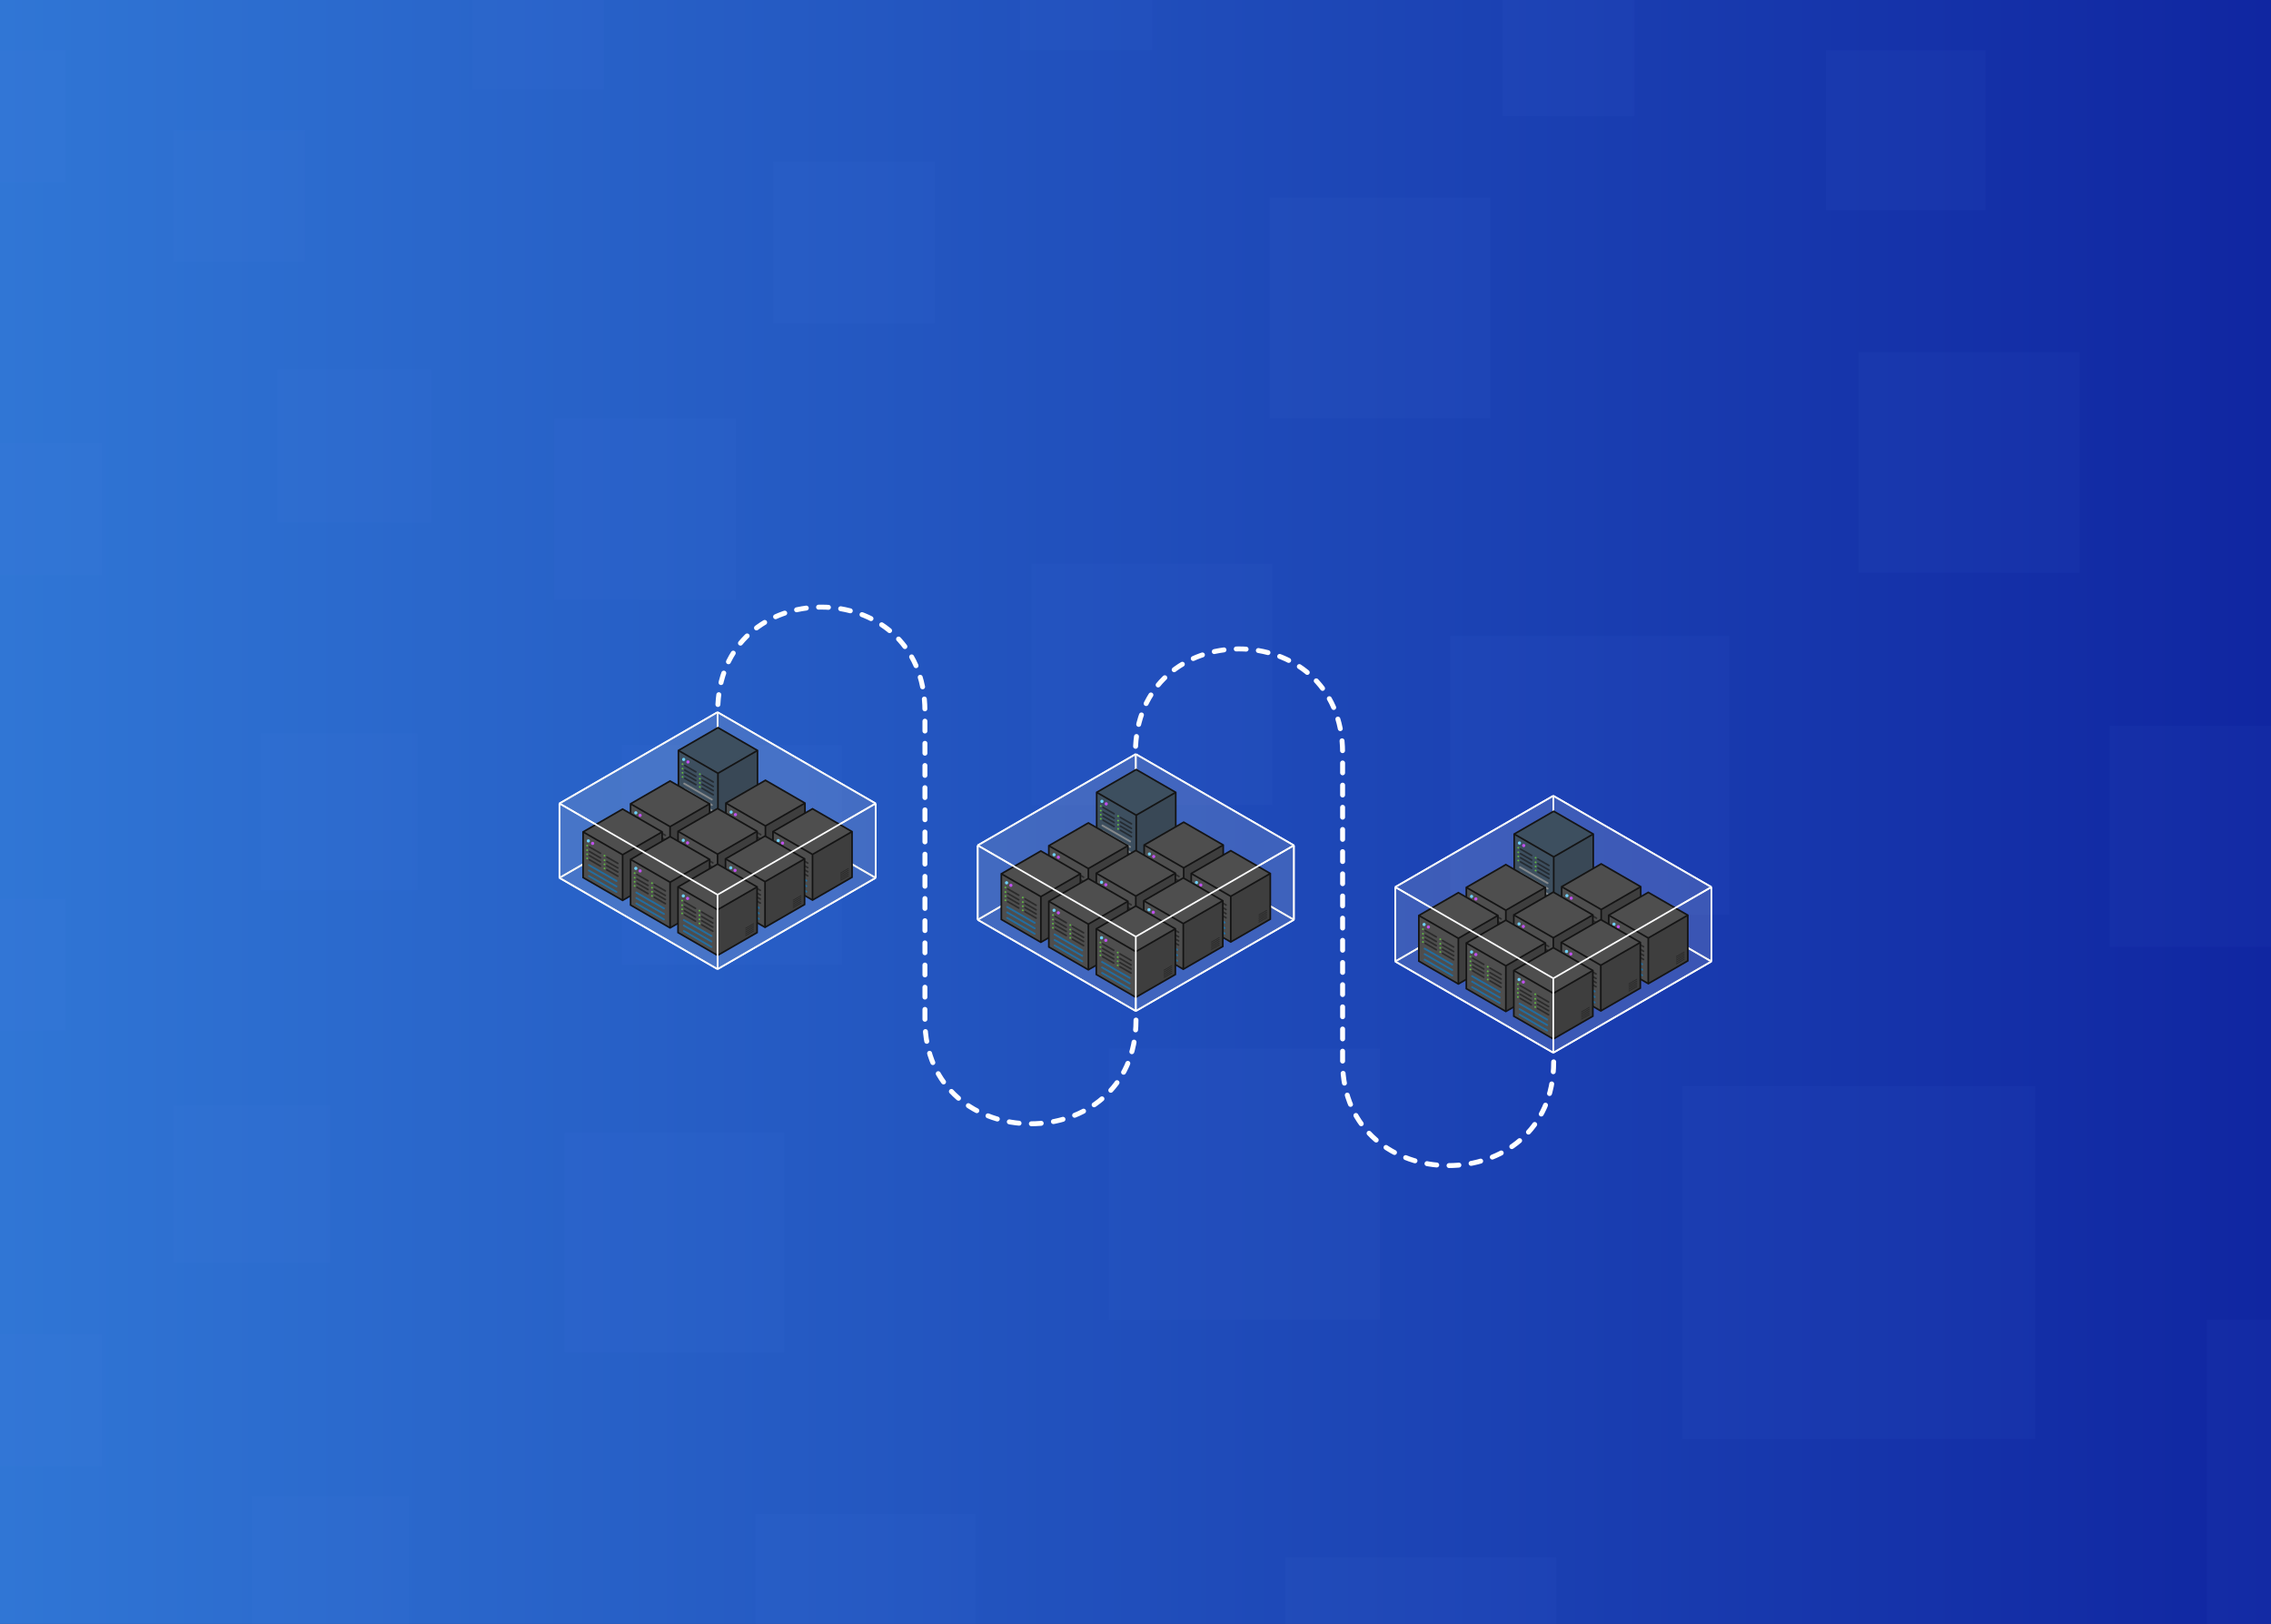 <?xml version="1.0" encoding="utf-8"?>
<!-- Generator: Adobe Illustrator 18.1.0, SVG Export Plug-In . SVG Version: 6.00 Build 0)  -->
<svg version="1.1" id="main" xmlns="http://www.w3.org/2000/svg" xmlns:xlink="http://www.w3.org/1999/xlink" x="0px" y="0px"
	 width="5530.38px" height="3955.18px" viewBox="0 0 5530.38 3955.18" style="enable-background:new 0 0 5530.38 3955.18;"
	 xml:space="preserve">
<rect x="0" y="0" width="5530.38" height="3955.18" fill="#333333" stroke="none"/>
<style type="text/css">
	.st0{fill:url(#SVGID_1_);}
	.st1{opacity:0.05;fill:#6089EF;}
	.st2{fill:none;stroke:#FFFFFF;stroke-width:4;stroke-miterlimit:10;}
	.st3{fill:#FF0000;stroke:#FFFFFF;stroke-width:4;stroke-miterlimit:10;}
	.st4{opacity:0.1;fill:#CCCCCC;}
	.st5{fill:#2E4153;}
	.st6{fill:#293A49;}
	.st7{fill:none;stroke:#000000;stroke-width:4;stroke-miterlimit:10;}
	.st8{fill:#7E8284;}
	.st9{opacity:0.6;fill:none;stroke:#000000;stroke-width:4;stroke-linecap:round;stroke-miterlimit:10;}
	.st10{fill:#54B734;}
	.st11{fill:#64D0FF;}
	.st12{fill:#BF42F4;}
	.st13{opacity:0.5;fill:none;stroke:#000000;stroke-width:2;stroke-linecap:round;stroke-miterlimit:10;}
	.st14{fill:#404040;}
	.st15{fill:#2F2F2F;}
	.st16{fill:#10639B;}
	.st17{fill:none;stroke:#FFFFFF;stroke-width:12;stroke-linecap:round;stroke-miterlimit:10;stroke-dasharray:24,30;}
</style>
<g>
	<linearGradient id="SVGID_1_" gradientUnits="userSpaceOnUse" x1="0" y1="1977.591" x2="5530.378" y2="1977.591">
		<stop  offset="0" style="stop-color:#3076D5"/>
		<stop  offset="1" style="stop-color:#1026A1"/>
	</linearGradient>
	<rect x="0" y="0" class="st0" width="5530.38" height="3955.18"/>
	<rect x="4096.14" y="2645.39" class="st1" width="859.51" height="859.51"/>
	<rect x="4446.4" y="122.33" class="st1" width="389" height="389"/>
	<rect x="1514.97" y="1814.63" class="st1" width="535.17" height="535.17"/>
	<rect x="3532.09" y="1549" class="st1" width="679.06" height="679.06"/>
	<rect x="3091.38" y="481.05" class="st1" width="538.11" height="538.11"/>
	<rect x="2511.78" y="1373.38" class="st1" width="587.09" height="587.09"/>
	<rect x="421.98" y="316.83" class="st1" width="321.08" height="321.08"/>
	<rect x="1882.99" y="394.31" class="st1" width="392.92" height="392.92"/>
	<rect x="2700.18" y="2553.88" class="st1" width="660.26" height="660.26"/>
	<rect x="1374.67" y="2758.64" class="st1" width="535.17" height="535.17"/>
	<rect x="4525.9" y="857.06" class="st1" width="538.11" height="538.11"/>
	<rect x="634.89" y="1786.46" class="st1" width="382.27" height="382.27"/>
	<rect x="1350.05" y="1019.16" class="st1" width="441.63" height="441.63"/>
	<rect x="421.98" y="2692.88" class="st1" width="382.27" height="382.27"/>
	<rect x="675.97" y="898.49" class="st1" width="374.13" height="374.13"/>
	<rect x="-160.54" y="122.33" class="st1" width="321.08" height="321.08"/>
	<rect x="-73.28" y="1079.43" class="st1" width="321.08" height="321.08"/>
	<rect x="-160.54" y="2189.26" class="st1" width="321.08" height="321.08"/>
	<rect x="-73.28" y="3249.92" class="st1" width="321.08" height="321.08"/>
	<rect x="1150.17" y="-103.77" class="st1" width="321.08" height="321.08"/>
	<rect x="2484.24" y="-198.75" class="st1" width="321.08" height="321.08"/>
	<rect x="3659.45" y="-38.21" class="st1" width="321.08" height="321.08"/>
	<rect x="5137.42" y="1767.87" class="st1" width="538.11" height="538.11"/>
	<rect x="5374.53" y="3214.14" class="st1" width="859.51" height="859.51"/>
	<rect x="3129.72" y="3793.32" class="st1" width="660.26" height="660.26"/>
	<rect x="1839.54" y="3687.6" class="st1" width="535.17" height="535.17"/>
	<rect x="613.11" y="3643.89" class="st1" width="382.27" height="382.27"/>
</g>
<g>
	<g>
		<line class="st2" x1="3782.62" y1="2119.4" x2="3782.62" y2="1938.2"/>
		<line class="st2" x1="4167.62" y1="2341.68" x2="3782.62" y2="2119.4"/>
		<line class="st3" x1="3397.62" y1="2341.68" x2="3782.62" y2="2119.4"/>
		<line class="st3" x1="3782.63" y1="2563.95" x2="4167.62" y2="2341.68"/>
		<line class="st2" x1="3782.62" y1="2563.95" x2="3397.64" y2="2341.68"/>
		<line class="st2" x1="4167.61" y1="2160.48" x2="3782.61" y2="1938.2"/>
		<line class="st3" x1="3397.62" y1="2160.48" x2="3782.61" y2="1938.2"/>
		<line class="st2" x1="3782.62" y1="2563.95" x2="3782.62" y2="2382.76"/>
		<line class="st2" x1="4167.62" y1="2341.68" x2="4167.62" y2="2160.48"/>
		<line class="st2" x1="3397.64" y1="2341.68" x2="3397.64" y2="2160.48"/>
		<line class="st2" x1="3782.62" y1="2119.4" x2="3782.62" y2="1938.2"/>
		<line class="st2" x1="4167.62" y1="2341.68" x2="3782.62" y2="2119.4"/>
		<line class="st3" x1="3397.62" y1="2341.68" x2="3782.62" y2="2119.4"/>
		<line class="st3" x1="3782.63" y1="2563.95" x2="4167.62" y2="2341.68"/>
		<line class="st2" x1="3782.62" y1="2563.95" x2="3397.64" y2="2341.68"/>
		<line class="st2" x1="4167.61" y1="2160.48" x2="3782.61" y2="1938.2"/>
		<line class="st3" x1="3397.62" y1="2160.48" x2="3782.61" y2="1938.2"/>
		<line class="st3" x1="3782.62" y1="2382.76" x2="4167.61" y2="2160.48"/>
		<line class="st2" x1="3782.62" y1="2382.76" x2="3397.63" y2="2160.49"/>
		<line class="st2" x1="4167.62" y1="2341.68" x2="4167.62" y2="2160.48"/>
		<line class="st2" x1="3397.64" y1="2341.68" x2="3397.64" y2="2160.48"/>
		<polyline class="st4" points="3782.61,1938.2 4167.61,2160.48 4167.62,2160.48 4167.62,2341.68 3782.62,2119.4 3782.62,1938.2 		
			"/>
		<polyline class="st4" points="3397.62,2160.48 3782.61,1938.2 3782.62,1938.2 3782.62,2119.4 3397.62,2341.68 3397.64,2341.68 
			3397.64,2160.48 		"/>
		<polyline class="st4" points="3397.64,2341.68 3782.62,2563.95 3782.63,2563.95 4167.62,2341.68 3782.62,2119.4 3397.62,2341.68 
					"/>
		<g>
			<g>
				<polygon class="st5" points="3687.36,2031.37 3783.63,2086.96 3879.9,2031.37 3783.63,1975.79 				"/>
				<polygon class="st6" points="3783.63,2198.12 3783.63,2086.96 3879.9,2031.37 3879.9,2142.54 				"/>
				<polygon class="st5" points="3783.62,2198.14 3783.62,2086.97 3687.35,2031.39 3687.35,2142.55 				"/>
				<polyline class="st7" points="3687.36,2031.37 3783.63,2086.96 3783.63,2198.12 3783.63,2086.96 3879.9,2031.37 				"/>
				<polygon class="st7" points="3687.36,2031.37 3687.36,2142.54 3783.63,2198.12 3879.9,2142.54 3879.9,2031.37 3783.63,1975.79 
									"/>
				<g>
					<path class="st8" d="M3770.58,2152.23c-0.55,0.95-1.78,1.28-2.73,0.73l-67.77-39.13c-0.95-0.55-1.28-1.78-0.73-2.73l0.22-0.39
						c0.55-0.95,1.78-1.28,2.73-0.73l67.77,39.13c0.95,0.55,1.28,1.78,0.73,2.73L3770.58,2152.23z"/>
				</g>
				<g>
					<path class="st8" d="M3770.58,2165.57c-0.55,0.95-1.78,1.28-2.73,0.73l-67.77-39.13c-0.95-0.55-1.28-1.78-0.73-2.73l0.22-0.39
						c0.55-0.95,1.78-1.28,2.73-0.73l67.77,39.13c0.95,0.55,1.28,1.78,0.73,2.73L3770.58,2165.57z"/>
				</g>
				<g>
					<path class="st8" d="M3770.58,2178.91c-0.55,0.95-1.78,1.28-2.73,0.73l-67.77-39.13c-0.95-0.55-1.28-1.78-0.73-2.73l0.22-0.39
						c0.55-0.95,1.78-1.28,2.73-0.73l67.77,39.13c0.95,0.55,1.28,1.78,0.73,2.73L3770.58,2178.91z"/>
				</g>
				<g>
					<g>
						<line class="st9" x1="3772.12" y1="2129.18" x2="3745.1" y2="2113.58"/>
						<circle class="st10" cx="3739.54" cy="2110.25" r="2.22"/>
					</g>
					<g>
						<line class="st9" x1="3772.12" y1="2119.18" x2="3745.1" y2="2103.58"/>
						<circle class="st10" cx="3739.54" cy="2100.24" r="2.22"/>
					</g>
					<g>
						<line class="st9" x1="3772.12" y1="2108.06" x2="3745.1" y2="2092.46"/>
						<circle class="st10" cx="3739.54" cy="2089.12" r="2.22"/>
					</g>
					<g>
						<line class="st9" x1="3729.88" y1="2104.72" x2="3702.86" y2="2089.12"/>
						<circle class="st10" cx="3697.3" cy="2085.79" r="2.22"/>
					</g>
					<g>
						<line class="st9" x1="3772.12" y1="2139.18" x2="3745.1" y2="2123.59"/>
						<circle class="st10" cx="3739.54" cy="2120.25" r="2.22"/>
					</g>
					<g>
						<line class="st9" x1="3729.88" y1="2114.73" x2="3702.86" y2="2099.13"/>
						<circle class="st10" cx="3697.3" cy="2095.79" r="2.22"/>
					</g>
					<g>
						<line class="st9" x1="3729.88" y1="2094.72" x2="3702.86" y2="2079.12"/>
						<circle class="st10" cx="3697.3" cy="2075.78" r="2.22"/>
					</g>
					<g>
						<line class="st9" x1="3729.88" y1="2083.6" x2="3702.86" y2="2068"/>
						<circle class="st10" cx="3697.3" cy="2064.67" r="2.22"/>
					</g>
				</g>
				<circle class="st11" cx="3700.16" cy="2053.25" r="3.89"/>
				<circle class="st12" cx="3710.62" cy="2059.39" r="3.89"/>
				<line class="st13" x1="3852.06" y1="2149.87" x2="3871.31" y2="2138.76"/>
				<line class="st13" x1="3852.06" y1="2145.43" x2="3871.31" y2="2134.31"/>
				<line class="st13" x1="3852.06" y1="2140.98" x2="3871.31" y2="2129.86"/>
				<line class="st13" x1="3852.06" y1="2136.53" x2="3871.31" y2="2125.42"/>
				<line class="st13" x1="3852.06" y1="2132.09" x2="3871.31" y2="2120.97"/>
			</g>
			<g>
				<polygon class="st14" points="3802.99,2159.62 3899.27,2215.2 3995.54,2159.62 3899.27,2104.03 				"/>
				<polygon class="st15" points="3899.27,2326.36 3899.27,2215.2 3995.54,2159.62 3995.54,2270.78 				"/>
				<polygon class="st14" points="3899.26,2326.38 3899.26,2215.21 3802.98,2159.63 3802.98,2270.8 				"/>
				<polyline class="st7" points="3802.99,2159.62 3899.27,2215.2 3899.27,2326.36 3899.27,2215.2 3995.54,2159.62 				"/>
				<polygon class="st7" points="3802.99,2159.62 3802.99,2270.78 3899.27,2326.36 3995.54,2270.78 3995.54,2159.62 
					3899.27,2104.03 				"/>
				<g>
					<path class="st16" d="M3886.22,2280.48c-0.55,0.95-1.78,1.28-2.73,0.73l-67.77-39.13c-0.95-0.55-1.28-1.78-0.73-2.73l0.22-0.39
						c0.55-0.95,1.78-1.28,2.73-0.73l67.77,39.13c0.95,0.55,1.28,1.78,0.73,2.73L3886.22,2280.48z"/>
				</g>
				<g>
					<path class="st16" d="M3886.22,2293.82c-0.55,0.95-1.78,1.28-2.73,0.73l-67.77-39.13c-0.95-0.55-1.28-1.78-0.73-2.73l0.22-0.39
						c0.55-0.95,1.78-1.28,2.73-0.73l67.77,39.13c0.95,0.55,1.28,1.78,0.73,2.73L3886.22,2293.82z"/>
				</g>
				<g>
					<path class="st16" d="M3886.22,2307.16c-0.55,0.95-1.78,1.28-2.73,0.73l-67.77-39.13c-0.95-0.55-1.28-1.78-0.73-2.73l0.22-0.39
						c0.55-0.95,1.78-1.28,2.73-0.73l67.77,39.13c0.95,0.55,1.28,1.78,0.73,2.73L3886.22,2307.16z"/>
				</g>
				<g>
					<g>
						<line class="st9" x1="3887.75" y1="2257.42" x2="3860.73" y2="2241.82"/>
						<circle class="st10" cx="3855.17" cy="2238.49" r="2.22"/>
					</g>
					<g>
						<line class="st9" x1="3887.75" y1="2247.42" x2="3860.73" y2="2231.82"/>
						<circle class="st10" cx="3855.17" cy="2228.48" r="2.22"/>
					</g>
					<g>
						<line class="st9" x1="3887.75" y1="2236.3" x2="3860.73" y2="2220.7"/>
						<circle class="st10" cx="3855.17" cy="2217.37" r="2.22"/>
					</g>
					<g>
						<line class="st9" x1="3845.51" y1="2232.97" x2="3818.49" y2="2217.37"/>
						<circle class="st10" cx="3812.93" cy="2214.03" r="2.22"/>
					</g>
					<g>
						<line class="st9" x1="3887.75" y1="2267.43" x2="3860.73" y2="2251.83"/>
						<circle class="st10" cx="3855.17" cy="2248.49" r="2.22"/>
					</g>
					<g>
						<line class="st9" x1="3845.51" y1="2242.97" x2="3818.49" y2="2227.37"/>
						<circle class="st10" cx="3812.93" cy="2224.04" r="2.22"/>
					</g>
					<g>
						<line class="st9" x1="3845.51" y1="2222.96" x2="3818.49" y2="2207.36"/>
						<circle class="st10" cx="3812.93" cy="2204.03" r="2.22"/>
					</g>
					<g>
						<line class="st9" x1="3845.51" y1="2211.85" x2="3818.49" y2="2196.25"/>
						<circle class="st10" cx="3812.93" cy="2192.91" r="2.22"/>
					</g>
				</g>
				<circle class="st11" cx="3815.79" cy="2181.5" r="3.89"/>
				<circle class="st12" cx="3826.25" cy="2187.63" r="3.89"/>
				<line class="st13" x1="3967.69" y1="2278.12" x2="3986.95" y2="2267"/>
				<line class="st13" x1="3967.69" y1="2273.67" x2="3986.95" y2="2262.55"/>
				<line class="st13" x1="3967.69" y1="2269.22" x2="3986.95" y2="2258.11"/>
				<line class="st13" x1="3967.69" y1="2264.78" x2="3986.95" y2="2253.66"/>
				<line class="st13" x1="3967.69" y1="2260.33" x2="3986.95" y2="2249.21"/>
			</g>
			<g>
				<polygon class="st14" points="3917.63,2229.02 4013.9,2284.6 4110.17,2229.02 4013.9,2173.44 				"/>
				<polygon class="st15" points="4013.9,2395.77 4013.9,2284.6 4110.17,2229.02 4110.17,2340.18 				"/>
				<polygon class="st14" points="4013.89,2395.78 4013.89,2284.62 3917.62,2229.04 3917.62,2340.2 				"/>
				<polyline class="st7" points="3917.63,2229.02 4013.9,2284.6 4013.9,2395.77 4013.9,2284.6 4110.17,2229.02 				"/>
				<polygon class="st7" points="3917.63,2229.02 3917.63,2340.18 4013.9,2395.77 4110.17,2340.18 4110.17,2229.02 4013.9,2173.44 
									"/>
				<g>
					<path class="st16" d="M4000.85,2349.88c-0.55,0.95-1.78,1.28-2.73,0.73l-67.77-39.13c-0.95-0.55-1.28-1.78-0.73-2.73l0.22-0.39
						c0.55-0.95,1.78-1.28,2.73-0.73l67.77,39.13c0.95,0.55,1.28,1.78,0.73,2.73L4000.85,2349.88z"/>
				</g>
				<g>
					<path class="st16" d="M4000.85,2363.22c-0.55,0.95-1.78,1.28-2.73,0.73l-67.77-39.13c-0.95-0.55-1.28-1.78-0.73-2.73l0.22-0.39
						c0.55-0.95,1.78-1.28,2.73-0.73l67.77,39.13c0.95,0.55,1.28,1.78,0.73,2.73L4000.85,2363.22z"/>
				</g>
				<g>
					<path class="st16" d="M4000.85,2376.56c-0.55,0.95-1.78,1.28-2.73,0.73l-67.77-39.13c-0.95-0.55-1.28-1.78-0.73-2.73l0.22-0.39
						c0.55-0.95,1.78-1.28,2.73-0.73l67.77,39.13c0.95,0.55,1.28,1.78,0.73,2.73L4000.85,2376.56z"/>
				</g>
				<g>
					<g>
						<line class="st9" x1="4002.39" y1="2326.83" x2="3975.37" y2="2311.23"/>
						<circle class="st10" cx="3969.81" cy="2307.89" r="2.22"/>
					</g>
					<g>
						<line class="st9" x1="4002.39" y1="2316.82" x2="3975.37" y2="2301.22"/>
						<circle class="st10" cx="3969.81" cy="2297.89" r="2.22"/>
					</g>
					<g>
						<line class="st9" x1="4002.39" y1="2305.71" x2="3975.37" y2="2290.11"/>
						<circle class="st10" cx="3969.81" cy="2286.77" r="2.22"/>
					</g>
					<g>
						<line class="st9" x1="3960.14" y1="2302.37" x2="3933.12" y2="2286.77"/>
						<circle class="st10" cx="3927.57" cy="2283.44" r="2.22"/>
					</g>
					<g>
						<line class="st9" x1="4002.39" y1="2336.83" x2="3975.37" y2="2321.23"/>
						<circle class="st10" cx="3969.81" cy="2317.9" r="2.22"/>
					</g>
					<g>
						<line class="st9" x1="3960.14" y1="2312.38" x2="3933.12" y2="2296.78"/>
						<circle class="st10" cx="3927.57" cy="2293.44" r="2.22"/>
					</g>
					<g>
						<line class="st9" x1="3960.14" y1="2292.37" x2="3933.12" y2="2276.77"/>
						<circle class="st10" cx="3927.57" cy="2273.43" r="2.22"/>
					</g>
					<g>
						<line class="st9" x1="3960.14" y1="2281.25" x2="3933.12" y2="2265.65"/>
						<circle class="st10" cx="3927.57" cy="2262.31" r="2.22"/>
					</g>
				</g>
				<circle class="st11" cx="3930.43" cy="2250.9" r="3.89"/>
				<circle class="st12" cx="3940.88" cy="2257.03" r="3.89"/>
				<line class="st13" x1="4082.32" y1="2347.52" x2="4101.58" y2="2336.4"/>
				<line class="st13" x1="4082.32" y1="2343.07" x2="4101.58" y2="2331.96"/>
				<line class="st13" x1="4082.32" y1="2338.63" x2="4101.58" y2="2327.51"/>
				<line class="st13" x1="4082.32" y1="2334.18" x2="4101.58" y2="2323.06"/>
				<line class="st13" x1="4082.32" y1="2329.73" x2="4101.58" y2="2318.62"/>
			</g>
			<g>
				<polygon class="st14" points="3570.79,2161.37 3667.06,2216.95 3763.33,2161.37 3667.06,2105.79 				"/>
				<polygon class="st15" points="3667.06,2328.12 3667.06,2216.95 3763.33,2161.37 3763.33,2272.53 				"/>
				<polygon class="st14" points="3667.05,2328.13 3667.05,2216.97 3570.78,2161.39 3570.78,2272.55 				"/>
				<polyline class="st7" points="3570.79,2161.37 3667.06,2216.95 3667.06,2328.12 3667.06,2216.95 3763.33,2161.37 				"/>
				<polygon class="st7" points="3570.79,2161.37 3570.79,2272.53 3667.06,2328.12 3763.33,2272.53 3763.33,2161.37 
					3667.06,2105.79 				"/>
				<g>
					<path class="st16" d="M3654.01,2282.23c-0.55,0.95-1.78,1.28-2.73,0.73l-67.77-39.13c-0.95-0.55-1.28-1.78-0.73-2.73l0.22-0.39
						c0.55-0.95,1.78-1.28,2.73-0.73l67.77,39.13c0.95,0.55,1.28,1.78,0.73,2.73L3654.01,2282.23z"/>
				</g>
				<g>
					<path class="st16" d="M3654.01,2295.57c-0.55,0.95-1.78,1.28-2.73,0.73l-67.77-39.13c-0.95-0.55-1.28-1.78-0.73-2.73l0.22-0.39
						c0.55-0.95,1.78-1.28,2.73-0.73l67.77,39.13c0.95,0.55,1.28,1.78,0.73,2.73L3654.01,2295.57z"/>
				</g>
				<g>
					<path class="st16" d="M3654.01,2308.91c-0.55,0.95-1.78,1.28-2.73,0.73l-67.77-39.13c-0.95-0.55-1.28-1.78-0.73-2.73l0.22-0.39
						c0.55-0.95,1.78-1.28,2.73-0.73l67.77,39.13c0.95,0.55,1.28,1.78,0.73,2.73L3654.01,2308.91z"/>
				</g>
				<g>
					<g>
						<line class="st9" x1="3655.55" y1="2259.18" x2="3628.53" y2="2243.58"/>
						<circle class="st10" cx="3622.97" cy="2240.24" r="2.22"/>
					</g>
					<g>
						<line class="st9" x1="3655.55" y1="2249.17" x2="3628.53" y2="2233.57"/>
						<circle class="st10" cx="3622.97" cy="2230.24" r="2.22"/>
					</g>
					<g>
						<line class="st9" x1="3655.55" y1="2238.06" x2="3628.53" y2="2222.46"/>
						<circle class="st10" cx="3622.97" cy="2219.12" r="2.22"/>
					</g>
					<g>
						<line class="st9" x1="3613.3" y1="2234.72" x2="3586.29" y2="2219.12"/>
						<circle class="st10" cx="3580.73" cy="2215.79" r="2.22"/>
					</g>
					<g>
						<line class="st9" x1="3655.55" y1="2269.18" x2="3628.53" y2="2253.58"/>
						<circle class="st10" cx="3622.97" cy="2250.25" r="2.22"/>
					</g>
					<g>
						<line class="st9" x1="3613.3" y1="2244.73" x2="3586.29" y2="2229.13"/>
						<circle class="st10" cx="3580.73" cy="2225.79" r="2.22"/>
					</g>
					<g>
						<line class="st9" x1="3613.3" y1="2224.72" x2="3586.29" y2="2209.12"/>
						<circle class="st10" cx="3580.73" cy="2205.78" r="2.22"/>
					</g>
					<g>
						<line class="st9" x1="3613.3" y1="2213.6" x2="3586.29" y2="2198"/>
						<circle class="st10" cx="3580.73" cy="2194.67" r="2.22"/>
					</g>
				</g>
				<circle class="st11" cx="3583.59" cy="2183.25" r="3.89"/>
				<circle class="st12" cx="3594.05" cy="2189.38" r="3.89"/>
				<line class="st13" x1="3735.49" y1="2279.87" x2="3754.74" y2="2268.75"/>
				<line class="st13" x1="3735.49" y1="2275.42" x2="3754.74" y2="2264.31"/>
				<line class="st13" x1="3735.49" y1="2270.98" x2="3754.74" y2="2259.86"/>
				<line class="st13" x1="3735.49" y1="2266.53" x2="3754.74" y2="2255.42"/>
				<line class="st13" x1="3735.49" y1="2262.08" x2="3754.74" y2="2250.97"/>
			</g>
			<g>
				<polygon class="st14" points="3455.18,2229.74 3551.45,2285.33 3647.72,2229.74 3551.45,2174.16 				"/>
				<polygon class="st15" points="3551.45,2396.49 3551.45,2285.33 3647.72,2229.74 3647.72,2340.91 				"/>
				<polygon class="st14" points="3551.44,2396.51 3551.44,2285.34 3455.17,2229.76 3455.17,2340.93 				"/>
				<polyline class="st7" points="3455.18,2229.74 3551.45,2285.33 3551.45,2396.49 3551.45,2285.33 3647.72,2229.74 				"/>
				<polygon class="st7" points="3455.18,2229.74 3455.18,2340.91 3551.45,2396.49 3647.72,2340.91 3647.72,2229.74 
					3551.45,2174.16 				"/>
				<g>
					<path class="st16" d="M3538.4,2350.61c-0.55,0.95-1.78,1.28-2.73,0.73l-67.77-39.13c-0.95-0.55-1.28-1.78-0.73-2.73l0.22-0.39
						c0.55-0.95,1.78-1.28,2.73-0.73l67.77,39.13c0.95,0.55,1.28,1.78,0.73,2.73L3538.4,2350.61z"/>
				</g>
				<g>
					<path class="st16" d="M3538.4,2363.95c-0.55,0.95-1.78,1.28-2.73,0.73l-67.77-39.13c-0.95-0.55-1.28-1.78-0.73-2.73l0.22-0.39
						c0.55-0.95,1.78-1.28,2.73-0.73l67.77,39.13c0.95,0.55,1.28,1.78,0.73,2.73L3538.4,2363.95z"/>
				</g>
				<g>
					<path class="st16" d="M3538.4,2377.28c-0.55,0.95-1.78,1.28-2.73,0.73l-67.77-39.13c-0.95-0.55-1.28-1.78-0.73-2.73l0.22-0.39
						c0.55-0.95,1.78-1.28,2.73-0.73l67.77,39.13c0.95,0.55,1.28,1.78,0.73,2.73L3538.4,2377.28z"/>
				</g>
				<g>
					<g>
						<line class="st9" x1="3539.94" y1="2327.55" x2="3512.92" y2="2311.95"/>
						<circle class="st10" cx="3507.36" cy="2308.62" r="2.22"/>
					</g>
					<g>
						<line class="st9" x1="3539.94" y1="2317.55" x2="3512.92" y2="2301.95"/>
						<circle class="st10" cx="3507.36" cy="2298.61" r="2.22"/>
					</g>
					<g>
						<line class="st9" x1="3539.94" y1="2306.43" x2="3512.92" y2="2290.83"/>
						<circle class="st10" cx="3507.36" cy="2287.5" r="2.22"/>
					</g>
					<g>
						<line class="st9" x1="3497.69" y1="2303.1" x2="3470.67" y2="2287.5"/>
						<circle class="st10" cx="3465.12" cy="2284.16" r="2.22"/>
					</g>
					<g>
						<line class="st9" x1="3539.94" y1="2337.56" x2="3512.92" y2="2321.96"/>
						<circle class="st10" cx="3507.36" cy="2318.62" r="2.22"/>
					</g>
					<g>
						<line class="st9" x1="3497.69" y1="2313.1" x2="3470.67" y2="2297.5"/>
						<circle class="st10" cx="3465.12" cy="2294.17" r="2.22"/>
					</g>
					<g>
						<line class="st9" x1="3497.69" y1="2293.09" x2="3470.67" y2="2277.49"/>
						<circle class="st10" cx="3465.12" cy="2274.16" r="2.22"/>
					</g>
					<g>
						<line class="st9" x1="3497.69" y1="2281.97" x2="3470.67" y2="2266.37"/>
						<circle class="st10" cx="3465.12" cy="2263.04" r="2.22"/>
					</g>
				</g>
				<circle class="st11" cx="3467.98" cy="2251.62" r="3.89"/>
				<circle class="st12" cx="3478.43" cy="2257.76" r="3.89"/>
				<line class="st13" x1="3619.88" y1="2348.25" x2="3639.13" y2="2337.13"/>
				<line class="st13" x1="3619.88" y1="2343.8" x2="3639.13" y2="2332.68"/>
				<line class="st13" x1="3619.88" y1="2339.35" x2="3639.13" y2="2328.24"/>
				<line class="st13" x1="3619.88" y1="2334.91" x2="3639.13" y2="2323.79"/>
				<line class="st13" x1="3619.88" y1="2330.46" x2="3639.13" y2="2319.34"/>
			</g>
			<g>
				<polygon class="st14" points="3686.41,2228.38 3782.68,2283.96 3878.95,2228.38 3782.68,2172.8 				"/>
				<polygon class="st15" points="3782.68,2395.13 3782.68,2283.96 3878.95,2228.38 3878.95,2339.55 				"/>
				<polygon class="st14" points="3782.67,2395.14 3782.67,2283.98 3686.4,2228.4 3686.4,2339.56 				"/>
				<polyline class="st7" points="3686.41,2228.38 3782.68,2283.96 3782.68,2395.13 3782.68,2283.96 3878.95,2228.38 				"/>
				<polygon class="st7" points="3686.41,2228.38 3686.41,2339.55 3782.68,2395.13 3878.95,2339.55 3878.95,2228.38 3782.68,2172.8 
									"/>
				<g>
					<path class="st16" d="M3769.63,2349.24c-0.55,0.95-1.78,1.28-2.73,0.73l-67.77-39.13c-0.95-0.55-1.28-1.78-0.73-2.73l0.22-0.39
						c0.55-0.95,1.78-1.28,2.73-0.73l67.77,39.13c0.95,0.55,1.28,1.78,0.73,2.73L3769.63,2349.24z"/>
				</g>
				<g>
					<path class="st16" d="M3769.63,2362.58c-0.55,0.95-1.78,1.28-2.73,0.73l-67.77-39.13c-0.95-0.55-1.28-1.78-0.73-2.73l0.22-0.39
						c0.55-0.95,1.78-1.28,2.73-0.73l67.77,39.13c0.95,0.55,1.28,1.78,0.73,2.73L3769.63,2362.58z"/>
				</g>
				<g>
					<path class="st16" d="M3769.63,2375.92c-0.55,0.95-1.78,1.28-2.73,0.73l-67.77-39.13c-0.95-0.55-1.28-1.78-0.73-2.73l0.22-0.39
						c0.55-0.95,1.78-1.28,2.73-0.73l67.77,39.13c0.95,0.55,1.28,1.78,0.73,2.73L3769.63,2375.92z"/>
				</g>
				<g>
					<g>
						<line class="st9" x1="3771.16" y1="2326.19" x2="3744.14" y2="2310.59"/>
						<circle class="st10" cx="3738.59" cy="2307.25" r="2.22"/>
					</g>
					<g>
						<line class="st9" x1="3771.16" y1="2316.18" x2="3744.14" y2="2300.58"/>
						<circle class="st10" cx="3738.59" cy="2297.25" r="2.22"/>
					</g>
					<g>
						<line class="st9" x1="3771.16" y1="2305.07" x2="3744.14" y2="2289.47"/>
						<circle class="st10" cx="3738.59" cy="2286.13" r="2.22"/>
					</g>
					<g>
						<line class="st9" x1="3728.92" y1="2301.73" x2="3701.9" y2="2286.13"/>
						<circle class="st10" cx="3696.34" cy="2282.8" r="2.22"/>
					</g>
					<g>
						<line class="st9" x1="3771.16" y1="2336.19" x2="3744.14" y2="2320.59"/>
						<circle class="st10" cx="3738.59" cy="2317.26" r="2.22"/>
					</g>
					<g>
						<line class="st9" x1="3728.92" y1="2311.74" x2="3701.9" y2="2296.14"/>
						<circle class="st10" cx="3696.34" cy="2292.8" r="2.22"/>
					</g>
					<g>
						<line class="st9" x1="3728.92" y1="2291.73" x2="3701.9" y2="2276.13"/>
						<circle class="st10" cx="3696.34" cy="2272.79" r="2.22"/>
					</g>
					<g>
						<line class="st9" x1="3728.92" y1="2280.61" x2="3701.9" y2="2265.01"/>
						<circle class="st10" cx="3696.34" cy="2261.68" r="2.22"/>
					</g>
				</g>
				<circle class="st11" cx="3699.21" cy="2250.26" r="3.89"/>
				<circle class="st12" cx="3709.66" cy="2256.4" r="3.89"/>
				<line class="st13" x1="3851.1" y1="2346.88" x2="3870.36" y2="2335.77"/>
				<line class="st13" x1="3851.1" y1="2342.44" x2="3870.36" y2="2331.32"/>
				<line class="st13" x1="3851.1" y1="2337.99" x2="3870.36" y2="2326.87"/>
				<line class="st13" x1="3851.1" y1="2333.54" x2="3870.36" y2="2322.43"/>
				<line class="st13" x1="3851.1" y1="2329.1" x2="3870.36" y2="2317.98"/>
			</g>
			<g>
				<polygon class="st14" points="3570.8,2296.76 3667.07,2352.34 3763.34,2296.76 3667.07,2241.17 				"/>
				<polygon class="st15" points="3667.07,2463.5 3667.07,2352.34 3763.34,2296.76 3763.34,2407.92 				"/>
				<polygon class="st14" points="3667.06,2463.52 3667.06,2352.35 3570.79,2296.77 3570.79,2407.94 				"/>
				<polyline class="st7" points="3570.8,2296.76 3667.07,2352.34 3667.07,2463.5 3667.07,2352.34 3763.34,2296.76 				"/>
				<polygon class="st7" points="3570.8,2296.76 3570.8,2407.92 3667.07,2463.5 3763.34,2407.92 3763.34,2296.76 3667.07,2241.17 
									"/>
				<g>
					<path class="st16" d="M3654.02,2417.62c-0.55,0.95-1.78,1.28-2.73,0.73l-67.77-39.13c-0.95-0.55-1.28-1.78-0.73-2.73l0.22-0.39
						c0.55-0.95,1.78-1.28,2.73-0.73l67.77,39.13c0.95,0.55,1.28,1.78,0.73,2.73L3654.02,2417.62z"/>
				</g>
				<g>
					<path class="st16" d="M3654.02,2430.96c-0.55,0.95-1.78,1.28-2.73,0.73l-67.77-39.13c-0.95-0.55-1.28-1.78-0.73-2.73l0.22-0.39
						c0.55-0.95,1.78-1.28,2.73-0.73l67.77,39.13c0.95,0.55,1.28,1.78,0.73,2.73L3654.02,2430.96z"/>
				</g>
				<g>
					<path class="st16" d="M3654.02,2444.3c-0.55,0.95-1.78,1.28-2.73,0.73l-67.77-39.13c-0.95-0.55-1.28-1.78-0.73-2.73l0.22-0.39
						c0.55-0.95,1.78-1.28,2.73-0.73l67.77,39.13c0.95,0.55,1.28,1.78,0.73,2.73L3654.02,2444.3z"/>
				</g>
				<g>
					<g>
						<line class="st9" x1="3655.56" y1="2394.56" x2="3628.54" y2="2378.96"/>
						<circle class="st10" cx="3622.98" cy="2375.63" r="2.22"/>
					</g>
					<g>
						<line class="st9" x1="3655.56" y1="2384.56" x2="3628.54" y2="2368.96"/>
						<circle class="st10" cx="3622.98" cy="2365.62" r="2.22"/>
					</g>
					<g>
						<line class="st9" x1="3655.56" y1="2373.44" x2="3628.54" y2="2357.84"/>
						<circle class="st10" cx="3622.98" cy="2354.51" r="2.22"/>
					</g>
					<g>
						<line class="st9" x1="3613.31" y1="2370.11" x2="3586.3" y2="2354.51"/>
						<circle class="st10" cx="3580.74" cy="2351.17" r="2.22"/>
					</g>
					<g>
						<line class="st9" x1="3655.56" y1="2404.57" x2="3628.54" y2="2388.97"/>
						<circle class="st10" cx="3622.98" cy="2385.63" r="2.22"/>
					</g>
					<g>
						<line class="st9" x1="3613.31" y1="2380.11" x2="3586.3" y2="2364.51"/>
						<circle class="st10" cx="3580.74" cy="2361.18" r="2.22"/>
					</g>
					<g>
						<line class="st9" x1="3613.31" y1="2360.1" x2="3586.3" y2="2344.5"/>
						<circle class="st10" cx="3580.74" cy="2341.17" r="2.22"/>
					</g>
					<g>
						<line class="st9" x1="3613.31" y1="2348.98" x2="3586.3" y2="2333.39"/>
						<circle class="st10" cx="3580.74" cy="2330.05" r="2.22"/>
					</g>
				</g>
				<circle class="st11" cx="3583.6" cy="2318.63" r="3.89"/>
				<circle class="st12" cx="3594.06" cy="2324.77" r="3.89"/>
				<line class="st13" x1="3735.5" y1="2415.26" x2="3754.75" y2="2404.14"/>
				<line class="st13" x1="3735.5" y1="2410.81" x2="3754.75" y2="2399.69"/>
				<line class="st13" x1="3735.5" y1="2406.36" x2="3754.75" y2="2395.25"/>
				<line class="st13" x1="3735.5" y1="2401.92" x2="3754.75" y2="2390.8"/>
				<line class="st13" x1="3735.5" y1="2397.47" x2="3754.75" y2="2386.35"/>
			</g>
			<g>
				<polygon class="st14" points="3802.02,2295.39 3898.29,2350.97 3994.56,2295.39 3898.29,2239.81 				"/>
				<polygon class="st15" points="3898.29,2462.14 3898.29,2350.97 3994.56,2295.39 3994.56,2406.56 				"/>
				<polygon class="st14" points="3898.28,2462.15 3898.28,2350.99 3802.01,2295.41 3802.01,2406.57 				"/>
				<polyline class="st7" points="3802.02,2295.39 3898.29,2350.97 3898.29,2462.14 3898.29,2350.97 3994.56,2295.39 				"/>
				<polygon class="st7" points="3802.02,2295.39 3802.02,2406.56 3898.29,2462.14 3994.56,2406.56 3994.56,2295.39 
					3898.29,2239.81 				"/>
				<g>
					<path class="st16" d="M3885.24,2416.25c-0.55,0.95-1.78,1.28-2.73,0.73l-67.77-39.13c-0.95-0.55-1.28-1.78-0.73-2.73l0.22-0.39
						c0.55-0.95,1.78-1.28,2.73-0.73l67.77,39.13c0.95,0.55,1.28,1.78,0.73,2.73L3885.24,2416.25z"/>
				</g>
				<g>
					<path class="st16" d="M3885.24,2429.59c-0.55,0.95-1.78,1.28-2.73,0.73l-67.77-39.13c-0.95-0.55-1.28-1.78-0.73-2.73l0.22-0.39
						c0.55-0.95,1.78-1.28,2.73-0.73l67.77,39.13c0.95,0.55,1.28,1.78,0.73,2.73L3885.24,2429.59z"/>
				</g>
				<g>
					<path class="st16" d="M3885.24,2442.93c-0.55,0.95-1.78,1.28-2.73,0.73l-67.77-39.13c-0.95-0.55-1.28-1.78-0.73-2.73l0.22-0.39
						c0.55-0.95,1.78-1.28,2.73-0.73l67.77,39.13c0.95,0.55,1.28,1.78,0.73,2.73L3885.24,2442.93z"/>
				</g>
				<g>
					<g>
						<line class="st9" x1="3886.77" y1="2393.2" x2="3859.76" y2="2377.6"/>
						<circle class="st10" cx="3854.2" cy="2374.26" r="2.22"/>
					</g>
					<g>
						<line class="st9" x1="3886.77" y1="2383.19" x2="3859.76" y2="2367.59"/>
						<circle class="st10" cx="3854.2" cy="2364.26" r="2.22"/>
					</g>
					<g>
						<line class="st9" x1="3886.77" y1="2372.08" x2="3859.76" y2="2356.48"/>
						<circle class="st10" cx="3854.2" cy="2353.14" r="2.22"/>
					</g>
					<g>
						<line class="st9" x1="3844.53" y1="2368.74" x2="3817.51" y2="2353.14"/>
						<circle class="st10" cx="3811.95" cy="2349.81" r="2.22"/>
					</g>
					<g>
						<line class="st9" x1="3886.77" y1="2403.2" x2="3859.76" y2="2387.6"/>
						<circle class="st10" cx="3854.2" cy="2384.27" r="2.22"/>
					</g>
					<g>
						<line class="st9" x1="3844.53" y1="2378.75" x2="3817.51" y2="2363.15"/>
						<circle class="st10" cx="3811.95" cy="2359.81" r="2.22"/>
					</g>
					<g>
						<line class="st9" x1="3844.53" y1="2358.74" x2="3817.51" y2="2343.14"/>
						<circle class="st10" cx="3811.95" cy="2339.8" r="2.22"/>
					</g>
					<g>
						<line class="st9" x1="3844.53" y1="2347.62" x2="3817.51" y2="2332.02"/>
						<circle class="st10" cx="3811.95" cy="2328.69" r="2.22"/>
					</g>
				</g>
				<circle class="st11" cx="3814.82" cy="2317.27" r="3.89"/>
				<circle class="st12" cx="3825.27" cy="2323.41" r="3.89"/>
				<line class="st13" x1="3966.71" y1="2413.89" x2="3985.97" y2="2402.78"/>
				<line class="st13" x1="3966.71" y1="2409.45" x2="3985.97" y2="2398.33"/>
				<line class="st13" x1="3966.71" y1="2405" x2="3985.97" y2="2393.88"/>
				<line class="st13" x1="3966.71" y1="2400.55" x2="3985.97" y2="2389.44"/>
				<line class="st13" x1="3966.71" y1="2396.11" x2="3985.97" y2="2384.99"/>
			</g>
			<g>
				<polygon class="st14" points="3686.41,2363.77 3782.68,2419.35 3878.95,2363.77 3782.68,2308.18 				"/>
				<polygon class="st15" points="3782.68,2530.51 3782.68,2419.35 3878.95,2363.77 3878.95,2474.93 				"/>
				<polygon class="st14" points="3782.67,2530.53 3782.67,2419.36 3686.4,2363.78 3686.4,2474.95 				"/>
				<polyline class="st7" points="3686.41,2363.77 3782.68,2419.35 3782.68,2530.51 3782.68,2419.35 3878.95,2363.77 				"/>
				<polygon class="st7" points="3686.41,2363.77 3686.41,2474.93 3782.68,2530.51 3878.95,2474.93 3878.95,2363.77 
					3782.68,2308.18 				"/>
				<g>
					<path class="st16" d="M3769.63,2484.63c-0.55,0.95-1.78,1.28-2.73,0.73l-67.77-39.13c-0.95-0.55-1.28-1.78-0.73-2.73l0.22-0.39
						c0.55-0.95,1.78-1.28,2.73-0.73l67.77,39.13c0.95,0.55,1.28,1.78,0.73,2.73L3769.63,2484.63z"/>
				</g>
				<g>
					<path class="st16" d="M3769.63,2497.97c-0.55,0.95-1.78,1.28-2.73,0.73l-67.77-39.13c-0.95-0.55-1.28-1.78-0.73-2.73l0.22-0.39
						c0.55-0.95,1.78-1.28,2.73-0.73l67.77,39.13c0.95,0.55,1.28,1.78,0.73,2.73L3769.63,2497.97z"/>
				</g>
				<g>
					<path class="st16" d="M3769.63,2511.31c-0.55,0.95-1.78,1.28-2.73,0.73l-67.77-39.13c-0.95-0.55-1.28-1.78-0.73-2.73l0.22-0.39
						c0.55-0.95,1.78-1.28,2.73-0.73l67.77,39.13c0.95,0.55,1.28,1.78,0.73,2.73L3769.63,2511.31z"/>
				</g>
				<g>
					<g>
						<line class="st9" x1="3771.16" y1="2461.57" x2="3744.14" y2="2445.97"/>
						<circle class="st10" cx="3738.59" cy="2442.64" r="2.22"/>
					</g>
					<g>
						<line class="st9" x1="3771.16" y1="2451.57" x2="3744.14" y2="2435.97"/>
						<circle class="st10" cx="3738.59" cy="2432.63" r="2.22"/>
					</g>
					<g>
						<line class="st9" x1="3771.16" y1="2440.45" x2="3744.14" y2="2424.85"/>
						<circle class="st10" cx="3738.59" cy="2421.52" r="2.22"/>
					</g>
					<g>
						<line class="st9" x1="3728.92" y1="2437.12" x2="3701.9" y2="2421.52"/>
						<circle class="st10" cx="3696.34" cy="2418.18" r="2.22"/>
					</g>
					<g>
						<line class="st9" x1="3771.16" y1="2471.58" x2="3744.14" y2="2455.98"/>
						<circle class="st10" cx="3738.59" cy="2452.64" r="2.22"/>
					</g>
					<g>
						<line class="st9" x1="3728.92" y1="2447.12" x2="3701.9" y2="2431.52"/>
						<circle class="st10" cx="3696.34" cy="2428.19" r="2.22"/>
					</g>
					<g>
						<line class="st9" x1="3728.92" y1="2427.11" x2="3701.9" y2="2411.51"/>
						<circle class="st10" cx="3696.34" cy="2408.18" r="2.22"/>
					</g>
					<g>
						<line class="st9" x1="3728.92" y1="2416" x2="3701.9" y2="2400.4"/>
						<circle class="st10" cx="3696.34" cy="2397.06" r="2.22"/>
					</g>
				</g>
				<circle class="st11" cx="3699.21" cy="2385.65" r="3.89"/>
				<circle class="st12" cx="3709.66" cy="2391.78" r="3.89"/>
				<line class="st13" x1="3851.1" y1="2482.27" x2="3870.36" y2="2471.15"/>
				<line class="st13" x1="3851.1" y1="2477.82" x2="3870.36" y2="2466.7"/>
				<line class="st13" x1="3851.1" y1="2473.37" x2="3870.36" y2="2462.26"/>
				<line class="st13" x1="3851.1" y1="2468.93" x2="3870.36" y2="2457.81"/>
				<line class="st13" x1="3851.1" y1="2464.48" x2="3870.36" y2="2453.36"/>
			</g>
		</g>
		<polyline class="st4" points="3397.63,2160.49 3782.62,2382.76 3782.62,2382.76 4167.61,2160.48 3782.61,1938.2 3397.62,2160.48 
					"/>
		<polyline class="st4" points="3782.63,2563.95 4167.62,2341.68 4167.62,2160.48 4167.61,2160.48 3782.62,2382.76 3782.62,2382.76 
			3782.62,2563.95 		"/>
		<polyline class="st4" points="3397.64,2160.48 3397.64,2341.68 3397.64,2341.68 3782.62,2563.95 3782.62,2382.76 3782.62,2382.76 
			3397.63,2160.49 		"/>
		<line class="st2" x1="3782.62" y1="2563.95" x2="3782.62" y2="2382.76"/>
		<line class="st3" x1="3782.62" y1="2382.76" x2="4167.61" y2="2160.48"/>
		<line class="st2" x1="3782.62" y1="2382.76" x2="3397.63" y2="2160.49"/>
	</g>
	<g>
		<line class="st2" x1="2765.9" y1="2017.86" x2="2765.9" y2="1836.66"/>
		<line class="st2" x1="3150.9" y1="2240.14" x2="2765.9" y2="2017.86"/>
		<line class="st3" x1="2380.91" y1="2240.14" x2="2765.9" y2="2017.86"/>
		<line class="st3" x1="2765.91" y1="2462.42" x2="3150.9" y2="2240.14"/>
		<line class="st2" x1="2765.91" y1="2462.42" x2="2380.92" y2="2240.14"/>
		<line class="st2" x1="3150.9" y1="2058.94" x2="2765.9" y2="1836.66"/>
		<line class="st3" x1="2380.9" y1="2058.94" x2="2765.9" y2="1836.66"/>
		<line class="st2" x1="2765.91" y1="2462.42" x2="2765.91" y2="2281.22"/>
		<line class="st2" x1="3150.9" y1="2240.14" x2="3150.9" y2="2058.94"/>
		<line class="st2" x1="2380.92" y1="2240.14" x2="2380.92" y2="2058.94"/>
		<line class="st2" x1="2765.9" y1="2017.86" x2="2765.9" y2="1836.66"/>
		<line class="st2" x1="3150.9" y1="2240.14" x2="2765.9" y2="2017.86"/>
		<line class="st3" x1="2380.91" y1="2240.14" x2="2765.9" y2="2017.86"/>
		<line class="st3" x1="2765.91" y1="2462.42" x2="3150.9" y2="2240.14"/>
		<line class="st2" x1="2765.91" y1="2462.42" x2="2380.92" y2="2240.14"/>
		<line class="st2" x1="3150.9" y1="2058.94" x2="2765.9" y2="1836.66"/>
		<line class="st3" x1="2380.9" y1="2058.94" x2="2765.9" y2="1836.66"/>
		<line class="st3" x1="2765.91" y1="2281.22" x2="3150.9" y2="2058.94"/>
		<line class="st2" x1="2765.9" y1="2281.22" x2="2380.92" y2="2058.95"/>
		<line class="st2" x1="3150.9" y1="2240.14" x2="3150.9" y2="2058.94"/>
		<line class="st2" x1="2380.92" y1="2240.14" x2="2380.92" y2="2058.94"/>
		<polyline class="st4" points="2765.9,1836.66 3150.9,2058.94 3150.9,2058.94 3150.9,2240.14 2765.9,2017.86 2765.9,1836.66 		"/>
		<polyline class="st4" points="2380.9,2058.94 2765.9,1836.66 2765.9,1836.66 2765.9,2017.86 2380.91,2240.14 2380.92,2240.14 
			2380.92,2058.94 		"/>
		<polyline class="st4" points="2380.92,2240.14 2765.91,2462.42 2765.91,2462.42 3150.9,2240.14 2765.9,2017.86 2380.91,2240.14 		
			"/>
		<g>
			<g>
				<polygon class="st5" points="2670.65,1929.83 2766.92,1985.42 2863.19,1929.83 2766.92,1874.25 				"/>
				<polygon class="st6" points="2766.92,2096.58 2766.92,1985.42 2863.19,1929.83 2863.19,2041 				"/>
				<polygon class="st5" points="2766.91,2096.6 2766.91,1985.43 2670.64,1929.85 2670.64,2041.01 				"/>
				<polyline class="st7" points="2670.65,1929.83 2766.92,1985.42 2766.92,2096.58 2766.92,1985.42 2863.19,1929.83 				"/>
				<polygon class="st7" points="2670.65,1929.83 2670.65,2041 2766.92,2096.58 2863.19,2041 2863.19,1929.83 2766.92,1874.25 				
					"/>
				<g>
					<path class="st8" d="M2753.87,2050.7c-0.55,0.95-1.78,1.28-2.73,0.73l-67.77-39.13c-0.95-0.55-1.28-1.78-0.73-2.73l0.22-0.39
						c0.55-0.95,1.78-1.28,2.73-0.73l67.77,39.13c0.95,0.55,1.28,1.78,0.73,2.73L2753.87,2050.7z"/>
				</g>
				<g>
					<path class="st8" d="M2753.87,2064.03c-0.55,0.95-1.78,1.28-2.73,0.73l-67.77-39.13c-0.95-0.55-1.28-1.78-0.73-2.73l0.22-0.39
						c0.55-0.95,1.78-1.28,2.73-0.73l67.77,39.13c0.95,0.55,1.28,1.78,0.73,2.73L2753.87,2064.03z"/>
				</g>
				<g>
					<path class="st8" d="M2753.87,2077.37c-0.55,0.95-1.78,1.28-2.73,0.73l-67.77-39.13c-0.95-0.55-1.28-1.78-0.73-2.73l0.22-0.39
						c0.55-0.95,1.78-1.28,2.73-0.73l67.77,39.13c0.95,0.55,1.28,1.78,0.73,2.73L2753.87,2077.37z"/>
				</g>
				<g>
					<g>
						<line class="st9" x1="2755.4" y1="2027.64" x2="2728.38" y2="2012.04"/>
						<circle class="st10" cx="2722.82" cy="2008.71" r="2.22"/>
					</g>
					<g>
						<line class="st9" x1="2755.4" y1="2017.64" x2="2728.38" y2="2002.04"/>
						<circle class="st10" cx="2722.82" cy="1998.7" r="2.22"/>
					</g>
					<g>
						<line class="st9" x1="2755.4" y1="2006.52" x2="2728.38" y2="1990.92"/>
						<circle class="st10" cx="2722.82" cy="1987.59" r="2.22"/>
					</g>
					<g>
						<line class="st9" x1="2713.16" y1="2003.18" x2="2686.14" y2="1987.59"/>
						<circle class="st10" cx="2680.58" cy="1984.25" r="2.22"/>
					</g>
					<g>
						<line class="st9" x1="2755.4" y1="2037.65" x2="2728.38" y2="2022.05"/>
						<circle class="st10" cx="2722.82" cy="2018.71" r="2.22"/>
					</g>
					<g>
						<line class="st9" x1="2713.16" y1="2013.19" x2="2686.14" y2="1997.59"/>
						<circle class="st10" cx="2680.58" cy="1994.26" r="2.22"/>
					</g>
					<g>
						<line class="st9" x1="2713.16" y1="1993.18" x2="2686.14" y2="1977.58"/>
						<circle class="st10" cx="2680.58" cy="1974.25" r="2.22"/>
					</g>
					<g>
						<line class="st9" x1="2713.16" y1="1982.06" x2="2686.14" y2="1966.46"/>
						<circle class="st10" cx="2680.58" cy="1963.13" r="2.22"/>
					</g>
				</g>
				<circle class="st11" cx="2683.44" cy="1951.71" r="3.89"/>
				<circle class="st12" cx="2693.9" cy="1957.85" r="3.89"/>
				<line class="st13" x1="2835.34" y1="2048.34" x2="2854.6" y2="2037.22"/>
				<line class="st13" x1="2835.34" y1="2043.89" x2="2854.6" y2="2032.77"/>
				<line class="st13" x1="2835.34" y1="2039.44" x2="2854.6" y2="2028.33"/>
				<line class="st13" x1="2835.34" y1="2035" x2="2854.6" y2="2023.88"/>
				<line class="st13" x1="2835.34" y1="2030.55" x2="2854.6" y2="2019.43"/>
			</g>
			<g>
				<polygon class="st14" points="2786.28,2058.08 2882.55,2113.66 2978.82,2058.08 2882.55,2002.49 				"/>
				<polygon class="st15" points="2882.55,2224.82 2882.55,2113.66 2978.82,2058.08 2978.82,2169.24 				"/>
				<polygon class="st14" points="2882.54,2224.84 2882.54,2113.68 2786.27,2058.09 2786.27,2169.26 				"/>
				<polyline class="st7" points="2786.28,2058.08 2882.55,2113.66 2882.55,2224.82 2882.55,2113.66 2978.82,2058.08 				"/>
				<polygon class="st7" points="2786.28,2058.08 2786.28,2169.24 2882.55,2224.82 2978.82,2169.24 2978.82,2058.08 
					2882.55,2002.49 				"/>
				<g>
					<path class="st16" d="M2869.5,2178.94c-0.55,0.95-1.78,1.28-2.73,0.73l-67.77-39.13c-0.95-0.55-1.28-1.78-0.73-2.73l0.22-0.39
						c0.55-0.95,1.78-1.28,2.73-0.73l67.77,39.13c0.95,0.55,1.28,1.78,0.73,2.73L2869.5,2178.94z"/>
				</g>
				<g>
					<path class="st16" d="M2869.5,2192.28c-0.55,0.95-1.78,1.28-2.73,0.73l-67.77-39.13c-0.95-0.55-1.28-1.78-0.73-2.73l0.22-0.39
						c0.55-0.95,1.78-1.28,2.73-0.73l67.77,39.13c0.95,0.55,1.28,1.78,0.73,2.73L2869.5,2192.28z"/>
				</g>
				<g>
					<path class="st16" d="M2869.5,2205.62c-0.55,0.95-1.78,1.28-2.73,0.73l-67.77-39.13c-0.95-0.55-1.28-1.78-0.73-2.73l0.22-0.39
						c0.55-0.95,1.78-1.28,2.73-0.73l67.77,39.13c0.95,0.55,1.28,1.78,0.73,2.73L2869.5,2205.62z"/>
				</g>
				<g>
					<g>
						<line class="st9" x1="2871.04" y1="2155.88" x2="2844.02" y2="2140.28"/>
						<circle class="st10" cx="2838.46" cy="2136.95" r="2.22"/>
					</g>
					<g>
						<line class="st9" x1="2871.04" y1="2145.88" x2="2844.02" y2="2130.28"/>
						<circle class="st10" cx="2838.46" cy="2126.94" r="2.22"/>
					</g>
					<g>
						<line class="st9" x1="2871.04" y1="2134.76" x2="2844.02" y2="2119.16"/>
						<circle class="st10" cx="2838.46" cy="2115.83" r="2.22"/>
					</g>
					<g>
						<line class="st9" x1="2828.79" y1="2131.43" x2="2801.77" y2="2115.83"/>
						<circle class="st10" cx="2796.22" cy="2112.49" r="2.22"/>
					</g>
					<g>
						<line class="st9" x1="2871.04" y1="2165.89" x2="2844.02" y2="2150.29"/>
						<circle class="st10" cx="2838.46" cy="2146.95" r="2.22"/>
					</g>
					<g>
						<line class="st9" x1="2828.79" y1="2141.43" x2="2801.77" y2="2125.83"/>
						<circle class="st10" cx="2796.22" cy="2122.5" r="2.22"/>
					</g>
					<g>
						<line class="st9" x1="2828.79" y1="2121.42" x2="2801.77" y2="2105.82"/>
						<circle class="st10" cx="2796.22" cy="2102.49" r="2.22"/>
					</g>
					<g>
						<line class="st9" x1="2828.79" y1="2110.31" x2="2801.77" y2="2094.71"/>
						<circle class="st10" cx="2796.22" cy="2091.37" r="2.22"/>
					</g>
				</g>
				<circle class="st11" cx="2799.08" cy="2079.96" r="3.89"/>
				<circle class="st12" cx="2809.53" cy="2086.09" r="3.89"/>
				<line class="st13" x1="2950.98" y1="2176.58" x2="2970.23" y2="2165.46"/>
				<line class="st13" x1="2950.98" y1="2172.13" x2="2970.23" y2="2161.02"/>
				<line class="st13" x1="2950.98" y1="2167.69" x2="2970.23" y2="2156.57"/>
				<line class="st13" x1="2950.98" y1="2163.24" x2="2970.23" y2="2152.12"/>
				<line class="st13" x1="2950.98" y1="2158.79" x2="2970.23" y2="2147.68"/>
			</g>
			<g>
				<polygon class="st14" points="2900.91,2127.48 2997.18,2183.06 3093.46,2127.48 2997.18,2071.9 				"/>
				<polygon class="st15" points="2997.18,2294.23 2997.18,2183.06 3093.46,2127.48 3093.46,2238.64 				"/>
				<polygon class="st14" points="2997.17,2294.24 2997.17,2183.08 2900.9,2127.5 2900.9,2238.66 				"/>
				<polyline class="st7" points="2900.91,2127.48 2997.18,2183.06 2997.18,2294.23 2997.18,2183.06 3093.46,2127.48 				"/>
				<polygon class="st7" points="2900.91,2127.48 2900.91,2238.64 2997.18,2294.23 3093.46,2238.64 3093.46,2127.48 2997.18,2071.9 
									"/>
				<g>
					<path class="st16" d="M2984.14,2248.34c-0.55,0.95-1.78,1.28-2.73,0.73l-67.77-39.13c-0.95-0.55-1.28-1.78-0.73-2.73l0.22-0.39
						c0.55-0.95,1.78-1.28,2.73-0.73l67.77,39.13c0.95,0.55,1.28,1.78,0.73,2.73L2984.14,2248.34z"/>
				</g>
				<g>
					<path class="st16" d="M2984.14,2261.68c-0.55,0.95-1.78,1.28-2.73,0.73l-67.77-39.13c-0.95-0.55-1.28-1.78-0.73-2.73l0.22-0.39
						c0.55-0.95,1.78-1.28,2.73-0.73l67.77,39.13c0.95,0.55,1.28,1.78,0.73,2.73L2984.14,2261.68z"/>
				</g>
				<g>
					<path class="st16" d="M2984.14,2275.02c-0.55,0.95-1.78,1.28-2.73,0.73l-67.77-39.13c-0.95-0.55-1.28-1.78-0.73-2.73l0.22-0.39
						c0.55-0.95,1.78-1.28,2.73-0.73l67.77,39.13c0.95,0.55,1.28,1.78,0.73,2.73L2984.14,2275.02z"/>
				</g>
				<g>
					<g>
						<line class="st9" x1="2985.67" y1="2225.29" x2="2958.65" y2="2209.69"/>
						<circle class="st10" cx="2953.09" cy="2206.35" r="2.22"/>
					</g>
					<g>
						<line class="st9" x1="2985.67" y1="2215.28" x2="2958.65" y2="2199.68"/>
						<circle class="st10" cx="2953.09" cy="2196.35" r="2.22"/>
					</g>
					<g>
						<line class="st9" x1="2985.67" y1="2204.17" x2="2958.65" y2="2188.57"/>
						<circle class="st10" cx="2953.09" cy="2185.23" r="2.22"/>
					</g>
					<g>
						<line class="st9" x1="2943.43" y1="2200.83" x2="2916.41" y2="2185.23"/>
						<circle class="st10" cx="2910.85" cy="2181.9" r="2.22"/>
					</g>
					<g>
						<line class="st9" x1="2985.67" y1="2235.29" x2="2958.65" y2="2219.69"/>
						<circle class="st10" cx="2953.09" cy="2216.36" r="2.22"/>
					</g>
					<g>
						<line class="st9" x1="2943.43" y1="2210.84" x2="2916.41" y2="2195.24"/>
						<circle class="st10" cx="2910.85" cy="2191.9" r="2.22"/>
					</g>
					<g>
						<line class="st9" x1="2943.43" y1="2190.83" x2="2916.41" y2="2175.23"/>
						<circle class="st10" cx="2910.85" cy="2171.89" r="2.22"/>
					</g>
					<g>
						<line class="st9" x1="2943.43" y1="2179.71" x2="2916.41" y2="2164.11"/>
						<circle class="st10" cx="2910.85" cy="2160.78" r="2.22"/>
					</g>
				</g>
				<circle class="st11" cx="2913.71" cy="2149.36" r="3.89"/>
				<circle class="st12" cx="2924.17" cy="2155.5" r="3.89"/>
				<line class="st13" x1="3065.61" y1="2245.98" x2="3084.86" y2="2234.87"/>
				<line class="st13" x1="3065.61" y1="2241.54" x2="3084.86" y2="2230.42"/>
				<line class="st13" x1="3065.61" y1="2237.09" x2="3084.86" y2="2225.97"/>
				<line class="st13" x1="3065.61" y1="2232.64" x2="3084.86" y2="2221.53"/>
				<line class="st13" x1="3065.61" y1="2228.2" x2="3084.86" y2="2217.08"/>
			</g>
			<g>
				<polygon class="st14" points="2554.07,2059.83 2650.35,2115.41 2746.62,2059.83 2650.35,2004.25 				"/>
				<polygon class="st15" points="2650.35,2226.58 2650.35,2115.41 2746.62,2059.83 2746.62,2171 				"/>
				<polygon class="st14" points="2650.34,2226.59 2650.34,2115.43 2554.06,2059.85 2554.06,2171.01 				"/>
				<polyline class="st7" points="2554.07,2059.83 2650.35,2115.41 2650.35,2226.58 2650.35,2115.41 2746.62,2059.83 				"/>
				<polygon class="st7" points="2554.07,2059.83 2554.07,2171 2650.35,2226.58 2746.62,2171 2746.62,2059.83 2650.35,2004.25 				
					"/>
				<g>
					<path class="st16" d="M2637.3,2180.69c-0.55,0.95-1.78,1.28-2.73,0.73l-67.77-39.13c-0.95-0.55-1.28-1.78-0.73-2.73l0.22-0.39
						c0.55-0.95,1.78-1.28,2.73-0.73l67.77,39.13c0.95,0.55,1.28,1.78,0.73,2.73L2637.3,2180.69z"/>
				</g>
				<g>
					<path class="st16" d="M2637.3,2194.03c-0.55,0.95-1.78,1.28-2.73,0.73l-67.77-39.13c-0.95-0.55-1.28-1.78-0.73-2.73l0.22-0.39
						c0.55-0.95,1.78-1.28,2.73-0.73l67.77,39.13c0.95,0.55,1.28,1.78,0.73,2.73L2637.3,2194.03z"/>
				</g>
				<g>
					<path class="st16" d="M2637.3,2207.37c-0.55,0.95-1.78,1.28-2.73,0.73l-67.77-39.13c-0.95-0.55-1.28-1.78-0.73-2.73l0.22-0.39
						c0.55-0.95,1.78-1.28,2.73-0.73l67.77,39.13c0.95,0.55,1.28,1.78,0.73,2.73L2637.3,2207.37z"/>
				</g>
				<g>
					<g>
						<line class="st9" x1="2638.83" y1="2157.64" x2="2611.81" y2="2142.04"/>
						<circle class="st10" cx="2606.25" cy="2138.7" r="2.22"/>
					</g>
					<g>
						<line class="st9" x1="2638.83" y1="2147.63" x2="2611.81" y2="2132.03"/>
						<circle class="st10" cx="2606.25" cy="2128.7" r="2.22"/>
					</g>
					<g>
						<line class="st9" x1="2638.83" y1="2136.52" x2="2611.81" y2="2120.92"/>
						<circle class="st10" cx="2606.25" cy="2117.58" r="2.22"/>
					</g>
					<g>
						<line class="st9" x1="2596.59" y1="2133.18" x2="2569.57" y2="2117.58"/>
						<circle class="st10" cx="2564.01" cy="2114.25" r="2.22"/>
					</g>
					<g>
						<line class="st9" x1="2638.83" y1="2167.64" x2="2611.81" y2="2152.04"/>
						<circle class="st10" cx="2606.25" cy="2148.71" r="2.22"/>
					</g>
					<g>
						<line class="st9" x1="2596.59" y1="2143.19" x2="2569.57" y2="2127.59"/>
						<circle class="st10" cx="2564.01" cy="2124.25" r="2.22"/>
					</g>
					<g>
						<line class="st9" x1="2596.59" y1="2123.18" x2="2569.57" y2="2107.58"/>
						<circle class="st10" cx="2564.01" cy="2104.24" r="2.22"/>
					</g>
					<g>
						<line class="st9" x1="2596.59" y1="2112.06" x2="2569.57" y2="2096.46"/>
						<circle class="st10" cx="2564.01" cy="2093.13" r="2.22"/>
					</g>
				</g>
				<circle class="st11" cx="2566.87" cy="2081.71" r="3.89"/>
				<circle class="st12" cx="2577.33" cy="2087.85" r="3.89"/>
				<line class="st13" x1="2718.77" y1="2178.33" x2="2738.02" y2="2167.22"/>
				<line class="st13" x1="2718.77" y1="2173.89" x2="2738.02" y2="2162.77"/>
				<line class="st13" x1="2718.77" y1="2169.44" x2="2738.02" y2="2158.32"/>
				<line class="st13" x1="2718.77" y1="2164.99" x2="2738.02" y2="2153.88"/>
				<line class="st13" x1="2718.77" y1="2160.55" x2="2738.02" y2="2149.43"/>
			</g>
			<g>
				<polygon class="st14" points="2438.46,2128.21 2534.73,2183.79 2631.01,2128.21 2534.73,2072.62 				"/>
				<polygon class="st15" points="2534.73,2294.95 2534.73,2183.79 2631.01,2128.21 2631.01,2239.37 				"/>
				<polygon class="st14" points="2534.72,2294.97 2534.72,2183.8 2438.45,2128.22 2438.45,2239.39 				"/>
				<polyline class="st7" points="2438.46,2128.21 2534.73,2183.79 2534.73,2294.95 2534.73,2183.79 2631.01,2128.21 				"/>
				<polygon class="st7" points="2438.46,2128.21 2438.46,2239.37 2534.73,2294.95 2631.01,2239.37 2631.01,2128.21 
					2534.73,2072.62 				"/>
				<g>
					<path class="st16" d="M2521.69,2249.07c-0.55,0.95-1.78,1.28-2.73,0.73l-67.77-39.13c-0.95-0.55-1.28-1.78-0.73-2.73l0.22-0.39
						c0.55-0.95,1.78-1.28,2.73-0.73l67.77,39.13c0.95,0.55,1.28,1.78,0.73,2.73L2521.69,2249.07z"/>
				</g>
				<g>
					<path class="st16" d="M2521.69,2262.41c-0.55,0.95-1.78,1.28-2.73,0.73l-67.77-39.13c-0.95-0.55-1.28-1.78-0.73-2.73l0.22-0.39
						c0.55-0.95,1.78-1.28,2.73-0.73l67.77,39.13c0.95,0.55,1.28,1.78,0.73,2.73L2521.69,2262.41z"/>
				</g>
				<g>
					<path class="st16" d="M2521.69,2275.75c-0.55,0.95-1.78,1.28-2.73,0.73l-67.77-39.13c-0.95-0.55-1.28-1.78-0.73-2.73l0.22-0.39
						c0.55-0.95,1.78-1.28,2.73-0.73l67.77,39.13c0.95,0.55,1.28,1.78,0.73,2.73L2521.69,2275.75z"/>
				</g>
				<g>
					<g>
						<line class="st9" x1="2523.22" y1="2226.01" x2="2496.2" y2="2210.41"/>
						<circle class="st10" cx="2490.64" cy="2207.08" r="2.22"/>
					</g>
					<g>
						<line class="st9" x1="2523.22" y1="2216.01" x2="2496.2" y2="2200.41"/>
						<circle class="st10" cx="2490.64" cy="2197.07" r="2.22"/>
					</g>
					<g>
						<line class="st9" x1="2523.22" y1="2204.89" x2="2496.2" y2="2189.29"/>
						<circle class="st10" cx="2490.64" cy="2185.96" r="2.22"/>
					</g>
					<g>
						<line class="st9" x1="2480.98" y1="2201.56" x2="2453.96" y2="2185.96"/>
						<circle class="st10" cx="2448.4" cy="2182.62" r="2.22"/>
					</g>
					<g>
						<line class="st9" x1="2523.22" y1="2236.02" x2="2496.2" y2="2220.42"/>
						<circle class="st10" cx="2490.64" cy="2217.08" r="2.22"/>
					</g>
					<g>
						<line class="st9" x1="2480.98" y1="2211.56" x2="2453.96" y2="2195.96"/>
						<circle class="st10" cx="2448.4" cy="2192.63" r="2.22"/>
					</g>
					<g>
						<line class="st9" x1="2480.98" y1="2191.55" x2="2453.96" y2="2175.95"/>
						<circle class="st10" cx="2448.4" cy="2172.62" r="2.22"/>
					</g>
					<g>
						<line class="st9" x1="2480.98" y1="2180.43" x2="2453.96" y2="2164.84"/>
						<circle class="st10" cx="2448.4" cy="2161.5" r="2.22"/>
					</g>
				</g>
				<circle class="st11" cx="2451.26" cy="2150.08" r="3.89"/>
				<circle class="st12" cx="2461.72" cy="2156.22" r="3.89"/>
				<line class="st13" x1="2603.16" y1="2246.71" x2="2622.41" y2="2235.59"/>
				<line class="st13" x1="2603.16" y1="2242.26" x2="2622.41" y2="2231.14"/>
				<line class="st13" x1="2603.16" y1="2237.81" x2="2622.41" y2="2226.7"/>
				<line class="st13" x1="2603.16" y1="2233.37" x2="2622.41" y2="2222.25"/>
				<line class="st13" x1="2603.16" y1="2228.92" x2="2622.41" y2="2217.8"/>
			</g>
			<g>
				<polygon class="st14" points="2669.69,2126.84 2765.96,2182.42 2862.23,2126.84 2765.96,2071.26 				"/>
				<polygon class="st15" points="2765.96,2293.59 2765.96,2182.42 2862.23,2126.84 2862.23,2238.01 				"/>
				<polygon class="st14" points="2765.95,2293.6 2765.95,2182.44 2669.68,2126.86 2669.68,2238.02 				"/>
				<polyline class="st7" points="2669.69,2126.84 2765.96,2182.42 2765.96,2293.59 2765.96,2182.42 2862.23,2126.84 				"/>
				<polygon class="st7" points="2669.69,2126.84 2669.69,2238.01 2765.96,2293.59 2862.23,2238.01 2862.23,2126.84 
					2765.96,2071.26 				"/>
				<g>
					<path class="st16" d="M2752.91,2247.7c-0.55,0.95-1.78,1.28-2.73,0.73l-67.77-39.13c-0.95-0.55-1.28-1.78-0.73-2.73l0.22-0.39
						c0.55-0.95,1.78-1.28,2.73-0.73l67.77,39.13c0.95,0.55,1.28,1.78,0.73,2.73L2752.91,2247.7z"/>
				</g>
				<g>
					<path class="st16" d="M2752.91,2261.04c-0.55,0.95-1.78,1.28-2.73,0.73l-67.77-39.13c-0.95-0.55-1.28-1.78-0.73-2.73l0.22-0.39
						c0.55-0.95,1.78-1.28,2.73-0.73l67.77,39.13c0.95,0.55,1.28,1.78,0.73,2.73L2752.91,2261.04z"/>
				</g>
				<g>
					<path class="st16" d="M2752.91,2274.38c-0.55,0.95-1.78,1.28-2.73,0.73l-67.77-39.13c-0.95-0.55-1.28-1.78-0.73-2.73l0.22-0.39
						c0.55-0.95,1.78-1.28,2.73-0.73l67.77,39.13c0.95,0.55,1.28,1.78,0.73,2.73L2752.91,2274.38z"/>
				</g>
				<g>
					<g>
						<line class="st9" x1="2754.45" y1="2224.65" x2="2727.43" y2="2209.05"/>
						<circle class="st10" cx="2721.87" cy="2205.71" r="2.22"/>
					</g>
					<g>
						<line class="st9" x1="2754.45" y1="2214.64" x2="2727.43" y2="2199.04"/>
						<circle class="st10" cx="2721.87" cy="2195.71" r="2.22"/>
					</g>
					<g>
						<line class="st9" x1="2754.45" y1="2203.53" x2="2727.43" y2="2187.93"/>
						<circle class="st10" cx="2721.87" cy="2184.59" r="2.22"/>
					</g>
					<g>
						<line class="st9" x1="2712.2" y1="2200.19" x2="2685.19" y2="2184.59"/>
						<circle class="st10" cx="2679.63" cy="2181.26" r="2.22"/>
					</g>
					<g>
						<line class="st9" x1="2754.45" y1="2234.65" x2="2727.43" y2="2219.05"/>
						<circle class="st10" cx="2721.87" cy="2215.72" r="2.22"/>
					</g>
					<g>
						<line class="st9" x1="2712.2" y1="2210.2" x2="2685.19" y2="2194.6"/>
						<circle class="st10" cx="2679.63" cy="2191.26" r="2.22"/>
					</g>
					<g>
						<line class="st9" x1="2712.2" y1="2190.19" x2="2685.19" y2="2174.59"/>
						<circle class="st10" cx="2679.63" cy="2171.25" r="2.22"/>
					</g>
					<g>
						<line class="st9" x1="2712.2" y1="2179.07" x2="2685.19" y2="2163.47"/>
						<circle class="st10" cx="2679.63" cy="2160.14" r="2.22"/>
					</g>
				</g>
				<circle class="st11" cx="2682.49" cy="2148.72" r="3.89"/>
				<circle class="st12" cx="2692.95" cy="2154.86" r="3.89"/>
				<line class="st13" x1="2834.39" y1="2245.34" x2="2853.64" y2="2234.23"/>
				<line class="st13" x1="2834.39" y1="2240.9" x2="2853.64" y2="2229.78"/>
				<line class="st13" x1="2834.39" y1="2236.45" x2="2853.64" y2="2225.33"/>
				<line class="st13" x1="2834.39" y1="2232" x2="2853.64" y2="2220.89"/>
				<line class="st13" x1="2834.39" y1="2227.56" x2="2853.64" y2="2216.44"/>
			</g>
			<g>
				<polygon class="st14" points="2554.08,2195.22 2650.36,2250.8 2746.63,2195.22 2650.36,2139.63 				"/>
				<polygon class="st15" points="2650.36,2361.96 2650.36,2250.8 2746.63,2195.22 2746.63,2306.38 				"/>
				<polygon class="st14" points="2650.35,2361.98 2650.35,2250.81 2554.07,2195.23 2554.07,2306.4 				"/>
				<polyline class="st7" points="2554.08,2195.22 2650.36,2250.8 2650.36,2361.96 2650.36,2250.8 2746.63,2195.22 				"/>
				<polygon class="st7" points="2554.08,2195.22 2554.08,2306.38 2650.36,2361.96 2746.63,2306.38 2746.63,2195.22 
					2650.36,2139.63 				"/>
				<g>
					<path class="st16" d="M2637.31,2316.08c-0.55,0.95-1.78,1.28-2.73,0.73l-67.77-39.13c-0.95-0.55-1.28-1.78-0.73-2.73l0.22-0.39
						c0.55-0.95,1.78-1.28,2.73-0.73l67.77,39.13c0.95,0.55,1.28,1.78,0.73,2.73L2637.31,2316.08z"/>
				</g>
				<g>
					<path class="st16" d="M2637.31,2329.42c-0.55,0.95-1.78,1.28-2.73,0.73l-67.77-39.13c-0.95-0.55-1.28-1.78-0.73-2.73l0.22-0.39
						c0.55-0.95,1.78-1.28,2.73-0.73l67.77,39.13c0.95,0.55,1.28,1.78,0.73,2.73L2637.31,2329.42z"/>
				</g>
				<g>
					<path class="st16" d="M2637.31,2342.76c-0.55,0.95-1.78,1.28-2.73,0.73l-67.77-39.13c-0.95-0.55-1.28-1.78-0.73-2.73l0.22-0.39
						c0.55-0.95,1.78-1.28,2.73-0.73l67.77,39.13c0.95,0.55,1.28,1.78,0.73,2.73L2637.31,2342.76z"/>
				</g>
				<g>
					<g>
						<line class="st9" x1="2638.84" y1="2293.02" x2="2611.82" y2="2277.42"/>
						<circle class="st10" cx="2606.26" cy="2274.09" r="2.22"/>
					</g>
					<g>
						<line class="st9" x1="2638.84" y1="2283.02" x2="2611.82" y2="2267.42"/>
						<circle class="st10" cx="2606.26" cy="2264.08" r="2.22"/>
					</g>
					<g>
						<line class="st9" x1="2638.84" y1="2271.9" x2="2611.82" y2="2256.3"/>
						<circle class="st10" cx="2606.26" cy="2252.97" r="2.22"/>
					</g>
					<g>
						<line class="st9" x1="2596.6" y1="2268.57" x2="2569.58" y2="2252.97"/>
						<circle class="st10" cx="2564.02" cy="2249.63" r="2.22"/>
					</g>
					<g>
						<line class="st9" x1="2638.84" y1="2303.03" x2="2611.82" y2="2287.43"/>
						<circle class="st10" cx="2606.26" cy="2284.09" r="2.22"/>
					</g>
					<g>
						<line class="st9" x1="2596.6" y1="2278.57" x2="2569.58" y2="2262.97"/>
						<circle class="st10" cx="2564.02" cy="2259.64" r="2.22"/>
					</g>
					<g>
						<line class="st9" x1="2596.6" y1="2258.56" x2="2569.58" y2="2242.96"/>
						<circle class="st10" cx="2564.02" cy="2239.63" r="2.22"/>
					</g>
					<g>
						<line class="st9" x1="2596.6" y1="2247.45" x2="2569.58" y2="2231.85"/>
						<circle class="st10" cx="2564.02" cy="2228.51" r="2.22"/>
					</g>
				</g>
				<circle class="st11" cx="2566.88" cy="2217.1" r="3.89"/>
				<circle class="st12" cx="2577.34" cy="2223.23" r="3.89"/>
				<line class="st13" x1="2718.78" y1="2313.72" x2="2738.04" y2="2302.6"/>
				<line class="st13" x1="2718.78" y1="2309.27" x2="2738.04" y2="2298.15"/>
				<line class="st13" x1="2718.78" y1="2304.82" x2="2738.04" y2="2293.71"/>
				<line class="st13" x1="2718.78" y1="2300.38" x2="2738.04" y2="2289.26"/>
				<line class="st13" x1="2718.78" y1="2295.93" x2="2738.04" y2="2284.81"/>
			</g>
			<g>
				<polygon class="st14" points="2785.3,2193.85 2881.57,2249.43 2977.84,2193.85 2881.57,2138.27 				"/>
				<polygon class="st15" points="2881.57,2360.6 2881.57,2249.43 2977.84,2193.85 2977.84,2305.02 				"/>
				<polygon class="st14" points="2881.56,2360.62 2881.56,2249.45 2785.29,2193.87 2785.29,2305.03 				"/>
				<polyline class="st7" points="2785.3,2193.85 2881.57,2249.43 2881.57,2360.6 2881.57,2249.43 2977.84,2193.85 				"/>
				<polygon class="st7" points="2785.3,2193.85 2785.3,2305.02 2881.57,2360.6 2977.84,2305.02 2977.84,2193.85 2881.57,2138.27 
									"/>
				<g>
					<path class="st16" d="M2868.53,2314.71c-0.55,0.95-1.78,1.28-2.73,0.73l-67.77-39.13c-0.95-0.55-1.28-1.78-0.73-2.73l0.22-0.39
						c0.55-0.95,1.78-1.28,2.73-0.73l67.77,39.13c0.95,0.55,1.28,1.78,0.73,2.73L2868.53,2314.71z"/>
				</g>
				<g>
					<path class="st16" d="M2868.53,2328.05c-0.55,0.95-1.78,1.28-2.73,0.73l-67.77-39.13c-0.95-0.55-1.28-1.78-0.73-2.73l0.22-0.39
						c0.55-0.95,1.78-1.28,2.73-0.73l67.77,39.13c0.95,0.55,1.28,1.78,0.73,2.73L2868.53,2328.05z"/>
				</g>
				<g>
					<path class="st16" d="M2868.53,2341.39c-0.55,0.95-1.78,1.28-2.73,0.73l-67.77-39.13c-0.95-0.55-1.28-1.78-0.73-2.73l0.22-0.39
						c0.55-0.95,1.78-1.28,2.73-0.73l67.77,39.13c0.95,0.55,1.28,1.78,0.73,2.73L2868.53,2341.39z"/>
				</g>
				<g>
					<g>
						<line class="st9" x1="2870.06" y1="2291.66" x2="2843.04" y2="2276.06"/>
						<circle class="st10" cx="2837.48" cy="2272.72" r="2.22"/>
					</g>
					<g>
						<line class="st9" x1="2870.06" y1="2281.65" x2="2843.04" y2="2266.06"/>
						<circle class="st10" cx="2837.48" cy="2262.72" r="2.22"/>
					</g>
					<g>
						<line class="st9" x1="2870.06" y1="2270.54" x2="2843.04" y2="2254.94"/>
						<circle class="st10" cx="2837.48" cy="2251.6" r="2.22"/>
					</g>
					<g>
						<line class="st9" x1="2827.82" y1="2267.2" x2="2800.8" y2="2251.6"/>
						<circle class="st10" cx="2795.24" cy="2248.27" r="2.22"/>
					</g>
					<g>
						<line class="st9" x1="2870.06" y1="2301.66" x2="2843.04" y2="2286.06"/>
						<circle class="st10" cx="2837.48" cy="2282.73" r="2.22"/>
					</g>
					<g>
						<line class="st9" x1="2827.82" y1="2277.21" x2="2800.8" y2="2261.61"/>
						<circle class="st10" cx="2795.24" cy="2258.27" r="2.22"/>
					</g>
					<g>
						<line class="st9" x1="2827.82" y1="2257.2" x2="2800.8" y2="2241.6"/>
						<circle class="st10" cx="2795.24" cy="2238.26" r="2.22"/>
					</g>
					<g>
						<line class="st9" x1="2827.82" y1="2246.08" x2="2800.8" y2="2230.48"/>
						<circle class="st10" cx="2795.24" cy="2227.15" r="2.22"/>
					</g>
				</g>
				<circle class="st11" cx="2798.1" cy="2215.73" r="3.89"/>
				<circle class="st12" cx="2808.56" cy="2221.87" r="3.89"/>
				<line class="st13" x1="2950" y1="2312.35" x2="2969.25" y2="2301.24"/>
				<line class="st13" x1="2950" y1="2307.91" x2="2969.25" y2="2296.79"/>
				<line class="st13" x1="2950" y1="2303.46" x2="2969.25" y2="2292.34"/>
				<line class="st13" x1="2950" y1="2299.01" x2="2969.25" y2="2287.9"/>
				<line class="st13" x1="2950" y1="2294.57" x2="2969.25" y2="2283.45"/>
			</g>
			<g>
				<polygon class="st14" points="2669.69,2262.23 2765.96,2317.81 2862.23,2262.23 2765.96,2206.64 				"/>
				<polygon class="st15" points="2765.96,2428.97 2765.96,2317.81 2862.23,2262.23 2862.23,2373.39 				"/>
				<polygon class="st14" points="2765.95,2428.99 2765.95,2317.83 2669.68,2262.24 2669.68,2373.41 				"/>
				<polyline class="st7" points="2669.69,2262.23 2765.96,2317.81 2765.96,2428.97 2765.96,2317.81 2862.23,2262.23 				"/>
				<polygon class="st7" points="2669.69,2262.23 2669.69,2373.39 2765.96,2428.97 2862.23,2373.39 2862.23,2262.23 
					2765.96,2206.64 				"/>
				<g>
					<path class="st16" d="M2752.91,2383.09c-0.55,0.95-1.78,1.28-2.73,0.73l-67.77-39.13c-0.95-0.55-1.28-1.78-0.73-2.73l0.22-0.39
						c0.55-0.95,1.78-1.28,2.73-0.73l67.77,39.13c0.95,0.55,1.28,1.78,0.73,2.73L2752.91,2383.09z"/>
				</g>
				<g>
					<path class="st16" d="M2752.91,2396.43c-0.55,0.95-1.78,1.28-2.73,0.73l-67.77-39.13c-0.95-0.55-1.28-1.78-0.73-2.73l0.22-0.39
						c0.55-0.95,1.78-1.28,2.73-0.73l67.77,39.13c0.95,0.55,1.28,1.78,0.73,2.73L2752.91,2396.43z"/>
				</g>
				<g>
					<path class="st16" d="M2752.91,2409.77c-0.55,0.95-1.78,1.28-2.73,0.73l-67.77-39.13c-0.95-0.55-1.28-1.78-0.73-2.73l0.22-0.39
						c0.55-0.95,1.78-1.28,2.73-0.73l67.77,39.13c0.95,0.55,1.28,1.78,0.73,2.73L2752.91,2409.77z"/>
				</g>
				<g>
					<g>
						<line class="st9" x1="2754.45" y1="2360.03" x2="2727.43" y2="2344.43"/>
						<circle class="st10" cx="2721.87" cy="2341.1" r="2.22"/>
					</g>
					<g>
						<line class="st9" x1="2754.45" y1="2350.03" x2="2727.43" y2="2334.43"/>
						<circle class="st10" cx="2721.87" cy="2331.09" r="2.22"/>
					</g>
					<g>
						<line class="st9" x1="2754.45" y1="2338.91" x2="2727.43" y2="2323.31"/>
						<circle class="st10" cx="2721.87" cy="2319.98" r="2.22"/>
					</g>
					<g>
						<line class="st9" x1="2712.2" y1="2335.58" x2="2685.19" y2="2319.98"/>
						<circle class="st10" cx="2679.63" cy="2316.64" r="2.22"/>
					</g>
					<g>
						<line class="st9" x1="2754.45" y1="2370.04" x2="2727.43" y2="2354.44"/>
						<circle class="st10" cx="2721.87" cy="2351.1" r="2.22"/>
					</g>
					<g>
						<line class="st9" x1="2712.2" y1="2345.58" x2="2685.19" y2="2329.98"/>
						<circle class="st10" cx="2679.63" cy="2326.65" r="2.22"/>
					</g>
					<g>
						<line class="st9" x1="2712.2" y1="2325.57" x2="2685.19" y2="2309.97"/>
						<circle class="st10" cx="2679.63" cy="2306.64" r="2.22"/>
					</g>
					<g>
						<line class="st9" x1="2712.2" y1="2314.46" x2="2685.19" y2="2298.86"/>
						<circle class="st10" cx="2679.63" cy="2295.52" r="2.22"/>
					</g>
				</g>
				<circle class="st11" cx="2682.49" cy="2284.11" r="3.89"/>
				<circle class="st12" cx="2692.95" cy="2290.24" r="3.89"/>
				<line class="st13" x1="2834.39" y1="2380.73" x2="2853.64" y2="2369.61"/>
				<line class="st13" x1="2834.39" y1="2376.28" x2="2853.64" y2="2365.17"/>
				<line class="st13" x1="2834.39" y1="2371.84" x2="2853.64" y2="2360.72"/>
				<line class="st13" x1="2834.39" y1="2367.39" x2="2853.64" y2="2356.27"/>
				<line class="st13" x1="2834.39" y1="2362.94" x2="2853.64" y2="2351.83"/>
			</g>
		</g>
		<polyline class="st4" points="2380.92,2058.95 2765.9,2281.22 2765.91,2281.22 3150.9,2058.94 2765.9,1836.66 2380.9,2058.94 		
			"/>
		<polyline class="st4" points="2765.91,2462.42 3150.9,2240.14 3150.9,2058.94 3150.9,2058.94 2765.91,2281.22 2765.91,2281.22 
			2765.91,2462.42 		"/>
		<polyline class="st4" points="2380.92,2058.94 2380.92,2240.14 2380.92,2240.14 2765.91,2462.42 2765.91,2281.22 2765.9,2281.22 
			2380.92,2058.95 		"/>
		<line class="st2" x1="2765.91" y1="2462.42" x2="2765.91" y2="2281.22"/>
		<line class="st3" x1="2765.91" y1="2281.22" x2="3150.9" y2="2058.94"/>
		<line class="st2" x1="2765.9" y1="2281.22" x2="2380.92" y2="2058.95"/>
	</g>
	<g>
		<line class="st2" x1="1747.37" y1="1915.8" x2="1747.37" y2="1734.6"/>
		<line class="st2" x1="2132.37" y1="2138.08" x2="1747.37" y2="1915.8"/>
		<line class="st3" x1="1362.37" y1="2138.08" x2="1747.37" y2="1915.8"/>
		<line class="st3" x1="1747.38" y1="2360.35" x2="2132.37" y2="2138.08"/>
		<line class="st2" x1="1747.37" y1="2360.35" x2="1362.38" y2="2138.08"/>
		<line class="st2" x1="2132.36" y1="1956.88" x2="1747.36" y2="1734.6"/>
		<line class="st3" x1="1362.37" y1="1956.88" x2="1747.36" y2="1734.6"/>
		<line class="st2" x1="1747.37" y1="2360.35" x2="1747.37" y2="2179.16"/>
		<line class="st2" x1="2132.37" y1="2138.08" x2="2132.37" y2="1956.88"/>
		<line class="st2" x1="1362.38" y1="2138.08" x2="1362.38" y2="1956.88"/>
		<line class="st2" x1="1747.37" y1="1915.8" x2="1747.37" y2="1734.6"/>
		<line class="st2" x1="2132.37" y1="2138.08" x2="1747.37" y2="1915.8"/>
		<line class="st3" x1="1362.37" y1="2138.08" x2="1747.37" y2="1915.8"/>
		<line class="st3" x1="1747.38" y1="2360.35" x2="2132.37" y2="2138.08"/>
		<line class="st2" x1="1747.37" y1="2360.35" x2="1362.38" y2="2138.08"/>
		<line class="st2" x1="2132.36" y1="1956.88" x2="1747.36" y2="1734.6"/>
		<line class="st3" x1="1362.37" y1="1956.88" x2="1747.36" y2="1734.6"/>
		<line class="st3" x1="1747.37" y1="2179.16" x2="2132.36" y2="1956.88"/>
		<line class="st2" x1="1747.36" y1="2179.16" x2="1362.38" y2="1956.88"/>
		<line class="st2" x1="2132.37" y1="2138.08" x2="2132.37" y2="1956.88"/>
		<line class="st2" x1="1362.38" y1="2138.08" x2="1362.38" y2="1956.88"/>
		<polyline class="st4" points="1747.36,1734.6 2132.36,1956.88 2132.37,1956.88 2132.37,2138.08 1747.37,1915.8 1747.37,1734.6 		
			"/>
		<polyline class="st4" points="1362.37,1956.88 1747.36,1734.6 1747.37,1734.6 1747.37,1915.8 1362.37,2138.08 1362.38,2138.08 
			1362.38,1956.88 		"/>
		<polyline class="st4" points="1362.38,2138.08 1747.37,2360.35 1747.38,2360.35 2132.37,2138.08 1747.37,1915.8 1362.37,2138.08 
					"/>
		<g>
			<g>
				<polygon class="st5" points="1652.11,1827.77 1748.38,1883.36 1844.65,1827.77 1748.38,1772.19 				"/>
				<polygon class="st6" points="1748.38,1994.52 1748.38,1883.36 1844.65,1827.77 1844.65,1938.94 				"/>
				<polygon class="st5" points="1748.37,1994.54 1748.37,1883.37 1652.1,1827.79 1652.1,1938.95 				"/>
				<polyline class="st7" points="1652.11,1827.77 1748.38,1883.36 1748.38,1994.52 1748.38,1883.36 1844.65,1827.77 				"/>
				<polygon class="st7" points="1652.11,1827.77 1652.11,1938.94 1748.38,1994.52 1844.65,1938.94 1844.65,1827.77 
					1748.38,1772.19 				"/>
				<g>
					<path class="st8" d="M1735.33,1948.63c-0.55,0.95-1.78,1.28-2.73,0.73l-67.77-39.13c-0.95-0.55-1.28-1.78-0.73-2.73l0.22-0.39
						c0.55-0.95,1.78-1.28,2.73-0.73l67.77,39.13c0.95,0.55,1.28,1.78,0.73,2.73L1735.33,1948.63z"/>
				</g>
				<g>
					<path class="st8" d="M1735.33,1961.97c-0.55,0.95-1.78,1.28-2.73,0.73l-67.77-39.13c-0.95-0.55-1.28-1.78-0.73-2.73l0.22-0.39
						c0.55-0.95,1.78-1.28,2.73-0.73l67.77,39.13c0.95,0.55,1.28,1.78,0.73,2.73L1735.33,1961.97z"/>
				</g>
				<g>
					<path class="st8" d="M1735.33,1975.31c-0.55,0.95-1.78,1.28-2.73,0.73l-67.77-39.13c-0.95-0.55-1.28-1.78-0.73-2.73l0.22-0.39
						c0.55-0.95,1.78-1.28,2.73-0.73l67.77,39.13c0.95,0.55,1.28,1.78,0.73,2.73L1735.33,1975.31z"/>
				</g>
				<g>
					<g>
						<line class="st9" x1="1736.86" y1="1925.58" x2="1709.85" y2="1909.98"/>
						<circle class="st10" cx="1704.29" cy="1906.65" r="2.22"/>
					</g>
					<g>
						<line class="st9" x1="1736.86" y1="1915.57" x2="1709.85" y2="1899.98"/>
						<circle class="st10" cx="1704.29" cy="1896.64" r="2.22"/>
					</g>
					<g>
						<line class="st9" x1="1736.86" y1="1904.46" x2="1709.85" y2="1888.86"/>
						<circle class="st10" cx="1704.29" cy="1885.52" r="2.22"/>
					</g>
					<g>
						<line class="st9" x1="1694.62" y1="1901.12" x2="1667.6" y2="1885.52"/>
						<circle class="st10" cx="1662.05" cy="1882.19" r="2.22"/>
					</g>
					<g>
						<line class="st9" x1="1736.86" y1="1935.58" x2="1709.85" y2="1919.99"/>
						<circle class="st10" cx="1704.29" cy="1916.65" r="2.22"/>
					</g>
					<g>
						<line class="st9" x1="1694.62" y1="1911.13" x2="1667.6" y2="1895.53"/>
						<circle class="st10" cx="1662.05" cy="1892.19" r="2.22"/>
					</g>
					<g>
						<line class="st9" x1="1694.62" y1="1891.12" x2="1667.6" y2="1875.52"/>
						<circle class="st10" cx="1662.05" cy="1872.18" r="2.22"/>
					</g>
					<g>
						<line class="st9" x1="1694.62" y1="1880" x2="1667.6" y2="1864.4"/>
						<circle class="st10" cx="1662.05" cy="1861.07" r="2.22"/>
					</g>
				</g>
				<circle class="st11" cx="1664.91" cy="1849.65" r="3.89"/>
				<circle class="st12" cx="1675.36" cy="1855.79" r="3.89"/>
				<line class="st13" x1="1816.8" y1="1946.27" x2="1836.06" y2="1935.16"/>
				<line class="st13" x1="1816.8" y1="1941.83" x2="1836.06" y2="1930.71"/>
				<line class="st13" x1="1816.8" y1="1937.38" x2="1836.06" y2="1926.26"/>
				<line class="st13" x1="1816.8" y1="1932.93" x2="1836.06" y2="1921.82"/>
				<line class="st13" x1="1816.8" y1="1928.49" x2="1836.06" y2="1917.37"/>
			</g>
			<g>
				<polygon class="st14" points="1767.74,1956.02 1864.01,2011.6 1960.28,1956.02 1864.01,1900.43 				"/>
				<polygon class="st15" points="1864.01,2122.76 1864.01,2011.6 1960.28,1956.02 1960.28,2067.18 				"/>
				<polygon class="st14" points="1864,2122.78 1864,2011.61 1767.73,1956.03 1767.73,2067.2 				"/>
				<polyline class="st7" points="1767.74,1956.02 1864.01,2011.6 1864.01,2122.76 1864.01,2011.6 1960.28,1956.02 				"/>
				<polygon class="st7" points="1767.74,1956.02 1767.74,2067.18 1864.01,2122.76 1960.28,2067.18 1960.28,1956.02 
					1864.01,1900.43 				"/>
				<g>
					<path class="st16" d="M1850.97,2076.88c-0.55,0.95-1.78,1.28-2.73,0.73l-67.77-39.13c-0.95-0.55-1.28-1.78-0.73-2.73l0.22-0.39
						c0.55-0.95,1.78-1.28,2.73-0.73l67.77,39.13c0.95,0.55,1.28,1.78,0.73,2.73L1850.97,2076.88z"/>
				</g>
				<g>
					<path class="st16" d="M1850.97,2090.22c-0.55,0.95-1.78,1.28-2.73,0.73l-67.77-39.13c-0.95-0.55-1.28-1.78-0.73-2.73l0.22-0.39
						c0.55-0.95,1.78-1.28,2.73-0.73l67.77,39.13c0.95,0.55,1.28,1.78,0.73,2.73L1850.97,2090.22z"/>
				</g>
				<g>
					<path class="st16" d="M1850.97,2103.56c-0.55,0.95-1.78,1.28-2.73,0.73l-67.77-39.13c-0.95-0.55-1.28-1.78-0.73-2.73l0.22-0.39
						c0.55-0.95,1.78-1.28,2.73-0.73l67.77,39.13c0.95,0.55,1.28,1.78,0.73,2.73L1850.97,2103.56z"/>
				</g>
				<g>
					<g>
						<line class="st9" x1="1852.5" y1="2053.82" x2="1825.48" y2="2038.22"/>
						<circle class="st10" cx="1819.92" cy="2034.89" r="2.22"/>
					</g>
					<g>
						<line class="st9" x1="1852.5" y1="2043.82" x2="1825.48" y2="2028.22"/>
						<circle class="st10" cx="1819.92" cy="2024.88" r="2.22"/>
					</g>
					<g>
						<line class="st9" x1="1852.5" y1="2032.7" x2="1825.48" y2="2017.1"/>
						<circle class="st10" cx="1819.92" cy="2013.77" r="2.22"/>
					</g>
					<g>
						<line class="st9" x1="1810.26" y1="2029.37" x2="1783.24" y2="2013.77"/>
						<circle class="st10" cx="1777.68" cy="2010.43" r="2.22"/>
					</g>
					<g>
						<line class="st9" x1="1852.5" y1="2063.83" x2="1825.48" y2="2048.23"/>
						<circle class="st10" cx="1819.92" cy="2044.89" r="2.22"/>
					</g>
					<g>
						<line class="st9" x1="1810.26" y1="2039.37" x2="1783.24" y2="2023.77"/>
						<circle class="st10" cx="1777.68" cy="2020.44" r="2.22"/>
					</g>
					<g>
						<line class="st9" x1="1810.26" y1="2019.36" x2="1783.24" y2="2003.76"/>
						<circle class="st10" cx="1777.68" cy="2000.43" r="2.22"/>
					</g>
					<g>
						<line class="st9" x1="1810.26" y1="2008.24" x2="1783.24" y2="1992.65"/>
						<circle class="st10" cx="1777.68" cy="1989.31" r="2.22"/>
					</g>
				</g>
				<circle class="st11" cx="1780.54" cy="1977.89" r="3.89"/>
				<circle class="st12" cx="1791" cy="1984.03" r="3.89"/>
				<line class="st13" x1="1932.44" y1="2074.52" x2="1951.69" y2="2063.4"/>
				<line class="st13" x1="1932.44" y1="2070.07" x2="1951.69" y2="2058.95"/>
				<line class="st13" x1="1932.44" y1="2065.62" x2="1951.69" y2="2054.51"/>
				<line class="st13" x1="1932.44" y1="2061.18" x2="1951.69" y2="2050.06"/>
				<line class="st13" x1="1932.44" y1="2056.73" x2="1951.69" y2="2045.61"/>
			</g>
			<g>
				<polygon class="st14" points="1882.38,2025.42 1978.65,2081 2074.92,2025.42 1978.65,1969.84 				"/>
				<polygon class="st15" points="1978.65,2192.17 1978.65,2081 2074.92,2025.42 2074.92,2136.58 				"/>
				<polygon class="st14" points="1978.64,2192.18 1978.64,2081.02 1882.37,2025.44 1882.37,2136.6 				"/>
				<polyline class="st7" points="1882.38,2025.42 1978.65,2081 1978.65,2192.17 1978.65,2081 2074.92,2025.42 				"/>
				<polygon class="st7" points="1882.38,2025.42 1882.38,2136.58 1978.65,2192.17 2074.92,2136.58 2074.92,2025.42 
					1978.65,1969.84 				"/>
				<g>
					<path class="st16" d="M1965.6,2146.28c-0.55,0.95-1.78,1.28-2.73,0.73l-67.77-39.13c-0.95-0.55-1.28-1.78-0.73-2.73l0.22-0.39
						c0.55-0.95,1.78-1.28,2.73-0.73l67.77,39.13c0.95,0.55,1.28,1.78,0.73,2.73L1965.6,2146.28z"/>
				</g>
				<g>
					<path class="st16" d="M1965.6,2159.62c-0.55,0.95-1.78,1.28-2.73,0.73l-67.77-39.13c-0.95-0.55-1.28-1.78-0.73-2.73l0.22-0.39
						c0.55-0.95,1.78-1.28,2.73-0.73l67.77,39.13c0.95,0.55,1.28,1.78,0.73,2.73L1965.6,2159.62z"/>
				</g>
				<g>
					<path class="st16" d="M1965.6,2172.96c-0.55,0.95-1.78,1.28-2.73,0.73l-67.77-39.13c-0.95-0.55-1.28-1.78-0.73-2.73l0.22-0.39
						c0.55-0.95,1.78-1.28,2.73-0.73l67.77,39.13c0.95,0.55,1.28,1.78,0.73,2.73L1965.6,2172.96z"/>
				</g>
				<g>
					<g>
						<line class="st9" x1="1967.13" y1="2123.23" x2="1940.11" y2="2107.63"/>
						<circle class="st10" cx="1934.56" cy="2104.29" r="2.22"/>
					</g>
					<g>
						<line class="st9" x1="1967.13" y1="2113.22" x2="1940.11" y2="2097.62"/>
						<circle class="st10" cx="1934.56" cy="2094.29" r="2.22"/>
					</g>
					<g>
						<line class="st9" x1="1967.13" y1="2102.1" x2="1940.11" y2="2086.51"/>
						<circle class="st10" cx="1934.56" cy="2083.17" r="2.22"/>
					</g>
					<g>
						<line class="st9" x1="1924.89" y1="2098.77" x2="1897.87" y2="2083.17"/>
						<circle class="st10" cx="1892.31" cy="2079.84" r="2.22"/>
					</g>
					<g>
						<line class="st9" x1="1967.13" y1="2133.23" x2="1940.11" y2="2117.63"/>
						<circle class="st10" cx="1934.56" cy="2114.3" r="2.22"/>
					</g>
					<g>
						<line class="st9" x1="1924.89" y1="2108.77" x2="1897.87" y2="2093.18"/>
						<circle class="st10" cx="1892.31" cy="2089.84" r="2.22"/>
					</g>
					<g>
						<line class="st9" x1="1924.89" y1="2088.76" x2="1897.87" y2="2073.17"/>
						<circle class="st10" cx="1892.31" cy="2069.83" r="2.22"/>
					</g>
					<g>
						<line class="st9" x1="1924.89" y1="2077.65" x2="1897.87" y2="2062.05"/>
						<circle class="st10" cx="1892.31" cy="2058.71" r="2.22"/>
					</g>
				</g>
				<circle class="st11" cx="1895.17" cy="2047.3" r="3.89"/>
				<circle class="st12" cx="1905.63" cy="2053.43" r="3.89"/>
				<line class="st13" x1="2047.07" y1="2143.92" x2="2066.33" y2="2132.8"/>
				<line class="st13" x1="2047.07" y1="2139.47" x2="2066.33" y2="2128.36"/>
				<line class="st13" x1="2047.07" y1="2135.03" x2="2066.33" y2="2123.91"/>
				<line class="st13" x1="2047.07" y1="2130.58" x2="2066.33" y2="2119.46"/>
				<line class="st13" x1="2047.07" y1="2126.13" x2="2066.33" y2="2115.02"/>
			</g>
			<g>
				<polygon class="st14" points="1535.54,1957.77 1631.81,2013.35 1728.08,1957.77 1631.81,1902.19 				"/>
				<polygon class="st15" points="1631.81,2124.52 1631.81,2013.35 1728.08,1957.77 1728.08,2068.93 				"/>
				<polygon class="st14" points="1631.8,2124.53 1631.8,2013.37 1535.53,1957.79 1535.53,2068.95 				"/>
				<polyline class="st7" points="1535.54,1957.77 1631.81,2013.35 1631.81,2124.52 1631.81,2013.35 1728.08,1957.77 				"/>
				<polygon class="st7" points="1535.54,1957.77 1535.54,2068.93 1631.81,2124.52 1728.08,2068.93 1728.08,1957.77 
					1631.81,1902.19 				"/>
				<g>
					<path class="st16" d="M1618.76,2078.63c-0.55,0.95-1.78,1.28-2.73,0.73l-67.77-39.13c-0.95-0.55-1.28-1.78-0.73-2.73l0.22-0.39
						c0.55-0.95,1.78-1.28,2.73-0.73l67.77,39.13c0.95,0.55,1.28,1.78,0.73,2.73L1618.76,2078.63z"/>
				</g>
				<g>
					<path class="st16" d="M1618.76,2091.97c-0.55,0.95-1.78,1.28-2.73,0.73l-67.77-39.13c-0.95-0.55-1.28-1.78-0.73-2.73l0.22-0.39
						c0.55-0.95,1.78-1.28,2.73-0.73l67.77,39.13c0.95,0.55,1.28,1.78,0.73,2.73L1618.76,2091.97z"/>
				</g>
				<g>
					<path class="st16" d="M1618.76,2105.31c-0.55,0.95-1.78,1.28-2.73,0.73l-67.77-39.13c-0.95-0.55-1.28-1.78-0.73-2.73l0.22-0.39
						c0.55-0.95,1.78-1.28,2.73-0.73l67.77,39.13c0.95,0.55,1.28,1.78,0.73,2.73L1618.76,2105.31z"/>
				</g>
				<g>
					<g>
						<line class="st9" x1="1620.29" y1="2055.58" x2="1593.28" y2="2039.98"/>
						<circle class="st10" cx="1587.72" cy="2036.64" r="2.22"/>
					</g>
					<g>
						<line class="st9" x1="1620.29" y1="2045.57" x2="1593.28" y2="2029.97"/>
						<circle class="st10" cx="1587.72" cy="2026.64" r="2.22"/>
					</g>
					<g>
						<line class="st9" x1="1620.29" y1="2034.46" x2="1593.28" y2="2018.86"/>
						<circle class="st10" cx="1587.72" cy="2015.52" r="2.22"/>
					</g>
					<g>
						<line class="st9" x1="1578.05" y1="2031.12" x2="1551.03" y2="2015.52"/>
						<circle class="st10" cx="1545.47" cy="2012.19" r="2.22"/>
					</g>
					<g>
						<line class="st9" x1="1620.29" y1="2065.58" x2="1593.28" y2="2049.98"/>
						<circle class="st10" cx="1587.72" cy="2046.65" r="2.22"/>
					</g>
					<g>
						<line class="st9" x1="1578.05" y1="2041.13" x2="1551.03" y2="2025.53"/>
						<circle class="st10" cx="1545.47" cy="2022.19" r="2.22"/>
					</g>
					<g>
						<line class="st9" x1="1578.05" y1="2021.12" x2="1551.03" y2="2005.52"/>
						<circle class="st10" cx="1545.47" cy="2002.18" r="2.22"/>
					</g>
					<g>
						<line class="st9" x1="1578.05" y1="2010" x2="1551.03" y2="1994.4"/>
						<circle class="st10" cx="1545.47" cy="1991.06" r="2.22"/>
					</g>
				</g>
				<circle class="st11" cx="1548.34" cy="1979.65" r="3.89"/>
				<circle class="st12" cx="1558.79" cy="1985.78" r="3.89"/>
				<line class="st13" x1="1700.23" y1="2076.27" x2="1719.49" y2="2065.15"/>
				<line class="st13" x1="1700.23" y1="2071.82" x2="1719.49" y2="2060.71"/>
				<line class="st13" x1="1700.23" y1="2067.38" x2="1719.49" y2="2056.26"/>
				<line class="st13" x1="1700.23" y1="2062.93" x2="1719.49" y2="2051.81"/>
				<line class="st13" x1="1700.23" y1="2058.48" x2="1719.49" y2="2047.37"/>
			</g>
			<g>
				<polygon class="st14" points="1419.93,2026.14 1516.2,2081.73 1612.47,2026.14 1516.2,1970.56 				"/>
				<polygon class="st15" points="1516.2,2192.89 1516.2,2081.73 1612.47,2026.14 1612.47,2137.31 				"/>
				<polygon class="st14" points="1516.19,2192.91 1516.19,2081.74 1419.92,2026.16 1419.92,2137.32 				"/>
				<polyline class="st7" points="1419.93,2026.14 1516.2,2081.73 1516.2,2192.89 1516.2,2081.73 1612.47,2026.14 				"/>
				<polygon class="st7" points="1419.93,2026.14 1419.93,2137.31 1516.2,2192.89 1612.47,2137.31 1612.47,2026.14 1516.2,1970.56 
									"/>
				<g>
					<path class="st16" d="M1503.15,2147.01c-0.55,0.95-1.78,1.28-2.73,0.73l-67.77-39.13c-0.95-0.55-1.28-1.78-0.73-2.73l0.22-0.39
						c0.55-0.95,1.78-1.28,2.73-0.73l67.77,39.13c0.95,0.55,1.28,1.78,0.73,2.73L1503.15,2147.01z"/>
				</g>
				<g>
					<path class="st16" d="M1503.15,2160.34c-0.55,0.95-1.78,1.28-2.73,0.73l-67.77-39.13c-0.95-0.55-1.28-1.78-0.73-2.73l0.22-0.39
						c0.55-0.95,1.78-1.28,2.73-0.73l67.77,39.13c0.95,0.55,1.28,1.78,0.73,2.73L1503.15,2160.34z"/>
				</g>
				<g>
					<path class="st16" d="M1503.15,2173.68c-0.55,0.95-1.78,1.28-2.73,0.73l-67.77-39.13c-0.95-0.55-1.28-1.78-0.73-2.73l0.22-0.39
						c0.55-0.95,1.78-1.28,2.73-0.73l67.77,39.13c0.95,0.55,1.28,1.78,0.73,2.73L1503.15,2173.68z"/>
				</g>
				<g>
					<g>
						<line class="st9" x1="1504.68" y1="2123.95" x2="1477.66" y2="2108.35"/>
						<circle class="st10" cx="1472.11" cy="2105.02" r="2.22"/>
					</g>
					<g>
						<line class="st9" x1="1504.68" y1="2113.95" x2="1477.66" y2="2098.35"/>
						<circle class="st10" cx="1472.11" cy="2095.01" r="2.22"/>
					</g>
					<g>
						<line class="st9" x1="1504.68" y1="2102.83" x2="1477.66" y2="2087.23"/>
						<circle class="st10" cx="1472.11" cy="2083.9" r="2.22"/>
					</g>
					<g>
						<line class="st9" x1="1462.44" y1="2099.49" x2="1435.42" y2="2083.9"/>
						<circle class="st10" cx="1429.86" cy="2080.56" r="2.22"/>
					</g>
					<g>
						<line class="st9" x1="1504.68" y1="2133.96" x2="1477.66" y2="2118.36"/>
						<circle class="st10" cx="1472.11" cy="2115.02" r="2.22"/>
					</g>
					<g>
						<line class="st9" x1="1462.44" y1="2109.5" x2="1435.42" y2="2093.9"/>
						<circle class="st10" cx="1429.86" cy="2090.57" r="2.22"/>
					</g>
					<g>
						<line class="st9" x1="1462.44" y1="2089.49" x2="1435.42" y2="2073.89"/>
						<circle class="st10" cx="1429.86" cy="2070.56" r="2.22"/>
					</g>
					<g>
						<line class="st9" x1="1462.44" y1="2078.37" x2="1435.42" y2="2062.77"/>
						<circle class="st10" cx="1429.86" cy="2059.44" r="2.22"/>
					</g>
				</g>
				<circle class="st11" cx="1432.73" cy="2048.02" r="3.89"/>
				<circle class="st12" cx="1443.18" cy="2054.16" r="3.89"/>
				<line class="st13" x1="1584.62" y1="2144.65" x2="1603.88" y2="2133.53"/>
				<line class="st13" x1="1584.62" y1="2140.2" x2="1603.88" y2="2129.08"/>
				<line class="st13" x1="1584.62" y1="2135.75" x2="1603.88" y2="2124.64"/>
				<line class="st13" x1="1584.62" y1="2131.31" x2="1603.88" y2="2120.19"/>
				<line class="st13" x1="1584.62" y1="2126.86" x2="1603.88" y2="2115.74"/>
			</g>
			<g>
				<polygon class="st14" points="1651.15,2024.78 1747.43,2080.36 1843.7,2024.78 1747.43,1969.2 				"/>
				<polygon class="st15" points="1747.43,2191.53 1747.43,2080.36 1843.7,2024.78 1843.7,2135.94 				"/>
				<polygon class="st14" points="1747.41,2191.54 1747.41,2080.38 1651.14,2024.8 1651.14,2135.96 				"/>
				<polyline class="st7" points="1651.15,2024.78 1747.43,2080.36 1747.43,2191.53 1747.43,2080.36 1843.7,2024.78 				"/>
				<polygon class="st7" points="1651.15,2024.78 1651.15,2135.94 1747.43,2191.53 1843.7,2135.94 1843.7,2024.78 1747.43,1969.2 
									"/>
				<g>
					<path class="st16" d="M1734.38,2145.64c-0.55,0.95-1.78,1.28-2.73,0.73l-67.77-39.13c-0.95-0.55-1.28-1.78-0.73-2.73l0.22-0.39
						c0.55-0.95,1.78-1.28,2.73-0.73l67.77,39.13c0.95,0.55,1.28,1.78,0.73,2.73L1734.38,2145.64z"/>
				</g>
				<g>
					<path class="st16" d="M1734.38,2158.98c-0.55,0.95-1.78,1.28-2.73,0.73l-67.77-39.13c-0.95-0.55-1.28-1.78-0.73-2.73l0.22-0.39
						c0.55-0.95,1.78-1.28,2.73-0.73l67.77,39.13c0.95,0.55,1.28,1.78,0.73,2.73L1734.38,2158.98z"/>
				</g>
				<g>
					<path class="st16" d="M1734.38,2172.32c-0.55,0.95-1.78,1.28-2.73,0.73l-67.77-39.13c-0.95-0.55-1.28-1.78-0.73-2.73l0.22-0.39
						c0.55-0.95,1.78-1.28,2.73-0.73l67.77,39.13c0.95,0.55,1.28,1.78,0.73,2.73L1734.38,2172.32z"/>
				</g>
				<g>
					<g>
						<line class="st9" x1="1735.91" y1="2122.59" x2="1708.89" y2="2106.99"/>
						<circle class="st10" cx="1703.33" cy="2103.65" r="2.22"/>
					</g>
					<g>
						<line class="st9" x1="1735.91" y1="2112.58" x2="1708.89" y2="2096.98"/>
						<circle class="st10" cx="1703.33" cy="2093.65" r="2.22"/>
					</g>
					<g>
						<line class="st9" x1="1735.91" y1="2101.47" x2="1708.89" y2="2085.87"/>
						<circle class="st10" cx="1703.33" cy="2082.53" r="2.22"/>
					</g>
					<g>
						<line class="st9" x1="1693.67" y1="2098.13" x2="1666.65" y2="2082.53"/>
						<circle class="st10" cx="1661.09" cy="2079.2" r="2.22"/>
					</g>
					<g>
						<line class="st9" x1="1735.91" y1="2132.59" x2="1708.89" y2="2116.99"/>
						<circle class="st10" cx="1703.33" cy="2113.66" r="2.22"/>
					</g>
					<g>
						<line class="st9" x1="1693.67" y1="2108.14" x2="1666.65" y2="2092.54"/>
						<circle class="st10" cx="1661.09" cy="2089.2" r="2.22"/>
					</g>
					<g>
						<line class="st9" x1="1693.67" y1="2088.13" x2="1666.65" y2="2072.53"/>
						<circle class="st10" cx="1661.09" cy="2069.19" r="2.22"/>
					</g>
					<g>
						<line class="st9" x1="1693.67" y1="2077.01" x2="1666.65" y2="2061.41"/>
						<circle class="st10" cx="1661.09" cy="2058.08" r="2.22"/>
					</g>
				</g>
				<circle class="st11" cx="1663.95" cy="2046.66" r="3.89"/>
				<circle class="st12" cx="1674.41" cy="2052.8" r="3.89"/>
				<line class="st13" x1="1815.85" y1="2143.28" x2="1835.1" y2="2132.17"/>
				<line class="st13" x1="1815.85" y1="2138.84" x2="1835.1" y2="2127.72"/>
				<line class="st13" x1="1815.85" y1="2134.39" x2="1835.1" y2="2123.27"/>
				<line class="st13" x1="1815.85" y1="2129.94" x2="1835.1" y2="2118.83"/>
				<line class="st13" x1="1815.85" y1="2125.5" x2="1835.1" y2="2114.38"/>
			</g>
			<g>
				<polygon class="st14" points="1535.55,2093.16 1631.82,2148.74 1728.09,2093.16 1631.82,2037.57 				"/>
				<polygon class="st15" points="1631.82,2259.9 1631.82,2148.74 1728.09,2093.16 1728.09,2204.32 				"/>
				<polygon class="st14" points="1631.81,2259.92 1631.81,2148.75 1535.54,2093.17 1535.54,2204.34 				"/>
				<polyline class="st7" points="1535.55,2093.16 1631.82,2148.74 1631.82,2259.9 1631.82,2148.74 1728.09,2093.16 				"/>
				<polygon class="st7" points="1535.55,2093.16 1535.55,2204.32 1631.82,2259.9 1728.09,2204.32 1728.09,2093.16 1631.82,2037.57 
									"/>
				<g>
					<path class="st16" d="M1618.77,2214.02c-0.55,0.95-1.78,1.28-2.73,0.73l-67.77-39.13c-0.95-0.55-1.28-1.78-0.73-2.73l0.22-0.39
						c0.55-0.95,1.78-1.28,2.73-0.73l67.77,39.13c0.95,0.55,1.28,1.78,0.73,2.73L1618.77,2214.02z"/>
				</g>
				<g>
					<path class="st16" d="M1618.77,2227.36c-0.55,0.95-1.78,1.28-2.73,0.73l-67.77-39.13c-0.95-0.55-1.28-1.78-0.73-2.73l0.22-0.39
						c0.55-0.95,1.78-1.28,2.73-0.73l67.77,39.13c0.95,0.55,1.28,1.78,0.73,2.73L1618.77,2227.36z"/>
				</g>
				<g>
					<path class="st16" d="M1618.77,2240.7c-0.55,0.95-1.78,1.28-2.73,0.73l-67.77-39.13c-0.95-0.55-1.28-1.78-0.73-2.73l0.22-0.39
						c0.55-0.95,1.78-1.28,2.73-0.73l67.77,39.13c0.95,0.55,1.28,1.78,0.73,2.73L1618.77,2240.7z"/>
				</g>
				<g>
					<g>
						<line class="st9" x1="1620.3" y1="2190.96" x2="1593.29" y2="2175.36"/>
						<circle class="st10" cx="1587.73" cy="2172.03" r="2.22"/>
					</g>
					<g>
						<line class="st9" x1="1620.3" y1="2180.96" x2="1593.29" y2="2165.36"/>
						<circle class="st10" cx="1587.73" cy="2162.02" r="2.22"/>
					</g>
					<g>
						<line class="st9" x1="1620.3" y1="2169.84" x2="1593.29" y2="2154.24"/>
						<circle class="st10" cx="1587.73" cy="2150.91" r="2.22"/>
					</g>
					<g>
						<line class="st9" x1="1578.06" y1="2166.51" x2="1551.04" y2="2150.91"/>
						<circle class="st10" cx="1545.48" cy="2147.57" r="2.22"/>
					</g>
					<g>
						<line class="st9" x1="1620.3" y1="2200.97" x2="1593.29" y2="2185.37"/>
						<circle class="st10" cx="1587.73" cy="2182.03" r="2.22"/>
					</g>
					<g>
						<line class="st9" x1="1578.06" y1="2176.51" x2="1551.04" y2="2160.91"/>
						<circle class="st10" cx="1545.48" cy="2157.58" r="2.22"/>
					</g>
					<g>
						<line class="st9" x1="1578.06" y1="2156.5" x2="1551.04" y2="2140.9"/>
						<circle class="st10" cx="1545.48" cy="2137.57" r="2.22"/>
					</g>
					<g>
						<line class="st9" x1="1578.06" y1="2145.38" x2="1551.04" y2="2129.78"/>
						<circle class="st10" cx="1545.48" cy="2126.45" r="2.22"/>
					</g>
				</g>
				<circle class="st11" cx="1548.35" cy="2115.03" r="3.89"/>
				<circle class="st12" cx="1558.8" cy="2121.17" r="3.89"/>
				<line class="st13" x1="1700.24" y1="2211.66" x2="1719.5" y2="2200.54"/>
				<line class="st13" x1="1700.24" y1="2207.21" x2="1719.5" y2="2196.09"/>
				<line class="st13" x1="1700.24" y1="2202.76" x2="1719.5" y2="2191.65"/>
				<line class="st13" x1="1700.24" y1="2198.32" x2="1719.5" y2="2187.2"/>
				<line class="st13" x1="1700.24" y1="2193.87" x2="1719.5" y2="2182.75"/>
			</g>
			<g>
				<polygon class="st14" points="1766.77,2091.79 1863.04,2147.37 1959.31,2091.79 1863.04,2036.21 				"/>
				<polygon class="st15" points="1863.04,2258.54 1863.04,2147.37 1959.31,2091.79 1959.31,2202.96 				"/>
				<polygon class="st14" points="1863.03,2258.55 1863.03,2147.39 1766.75,2091.81 1766.75,2202.97 				"/>
				<polyline class="st7" points="1766.77,2091.79 1863.04,2147.37 1863.04,2258.54 1863.04,2147.37 1959.31,2091.79 				"/>
				<polygon class="st7" points="1766.77,2091.79 1766.77,2202.96 1863.04,2258.54 1959.31,2202.96 1959.31,2091.79 
					1863.04,2036.21 				"/>
				<g>
					<path class="st16" d="M1849.99,2212.65c-0.55,0.95-1.78,1.28-2.73,0.73l-67.77-39.13c-0.95-0.55-1.28-1.78-0.73-2.73l0.22-0.39
						c0.55-0.95,1.78-1.28,2.73-0.73l67.77,39.13c0.95,0.55,1.28,1.78,0.73,2.73L1849.99,2212.65z"/>
				</g>
				<g>
					<path class="st16" d="M1849.99,2225.99c-0.55,0.95-1.78,1.28-2.73,0.73l-67.77-39.13c-0.95-0.55-1.28-1.78-0.73-2.73l0.22-0.39
						c0.55-0.95,1.78-1.28,2.73-0.73l67.77,39.13c0.95,0.55,1.28,1.78,0.73,2.73L1849.99,2225.99z"/>
				</g>
				<g>
					<path class="st16" d="M1849.99,2239.33c-0.55,0.95-1.78,1.28-2.73,0.73l-67.77-39.13c-0.95-0.55-1.28-1.78-0.73-2.73l0.22-0.39
						c0.55-0.95,1.78-1.28,2.73-0.73l67.77,39.13c0.95,0.55,1.28,1.78,0.73,2.73L1849.99,2239.33z"/>
				</g>
				<g>
					<g>
						<line class="st9" x1="1851.52" y1="2189.6" x2="1824.5" y2="2174"/>
						<circle class="st10" cx="1818.94" cy="2170.66" r="2.22"/>
					</g>
					<g>
						<line class="st9" x1="1851.52" y1="2179.59" x2="1824.5" y2="2163.99"/>
						<circle class="st10" cx="1818.94" cy="2160.66" r="2.22"/>
					</g>
					<g>
						<line class="st9" x1="1851.52" y1="2168.48" x2="1824.5" y2="2152.88"/>
						<circle class="st10" cx="1818.94" cy="2149.54" r="2.22"/>
					</g>
					<g>
						<line class="st9" x1="1809.28" y1="2165.14" x2="1782.26" y2="2149.54"/>
						<circle class="st10" cx="1776.7" cy="2146.21" r="2.22"/>
					</g>
					<g>
						<line class="st9" x1="1851.52" y1="2199.6" x2="1824.5" y2="2184"/>
						<circle class="st10" cx="1818.94" cy="2180.67" r="2.22"/>
					</g>
					<g>
						<line class="st9" x1="1809.28" y1="2175.15" x2="1782.26" y2="2159.55"/>
						<circle class="st10" cx="1776.7" cy="2156.21" r="2.22"/>
					</g>
					<g>
						<line class="st9" x1="1809.28" y1="2155.14" x2="1782.26" y2="2139.54"/>
						<circle class="st10" cx="1776.7" cy="2136.2" r="2.22"/>
					</g>
					<g>
						<line class="st9" x1="1809.28" y1="2144.02" x2="1782.26" y2="2128.42"/>
						<circle class="st10" cx="1776.7" cy="2125.09" r="2.22"/>
					</g>
				</g>
				<circle class="st11" cx="1779.56" cy="2113.67" r="3.89"/>
				<circle class="st12" cx="1790.02" cy="2119.81" r="3.89"/>
				<line class="st13" x1="1931.46" y1="2210.29" x2="1950.72" y2="2199.18"/>
				<line class="st13" x1="1931.46" y1="2205.85" x2="1950.72" y2="2194.73"/>
				<line class="st13" x1="1931.46" y1="2201.4" x2="1950.72" y2="2190.28"/>
				<line class="st13" x1="1931.46" y1="2196.95" x2="1950.72" y2="2185.84"/>
				<line class="st13" x1="1931.46" y1="2192.51" x2="1950.72" y2="2181.39"/>
			</g>
			<g>
				<polygon class="st14" points="1651.15,2160.17 1747.43,2215.75 1843.7,2160.17 1747.43,2104.58 				"/>
				<polygon class="st15" points="1747.43,2326.91 1747.43,2215.75 1843.7,2160.17 1843.7,2271.33 				"/>
				<polygon class="st14" points="1747.41,2326.93 1747.41,2215.76 1651.14,2160.18 1651.14,2271.35 				"/>
				<polyline class="st7" points="1651.15,2160.17 1747.43,2215.75 1747.43,2326.91 1747.43,2215.75 1843.7,2160.17 				"/>
				<polygon class="st7" points="1651.15,2160.17 1651.15,2271.33 1747.43,2326.91 1843.7,2271.33 1843.7,2160.17 1747.43,2104.58 
									"/>
				<g>
					<path class="st16" d="M1734.38,2281.03c-0.55,0.95-1.78,1.28-2.73,0.73l-67.77-39.13c-0.95-0.55-1.28-1.78-0.73-2.73l0.22-0.39
						c0.55-0.95,1.78-1.28,2.73-0.73l67.77,39.13c0.95,0.55,1.28,1.78,0.73,2.73L1734.38,2281.03z"/>
				</g>
				<g>
					<path class="st16" d="M1734.38,2294.37c-0.55,0.95-1.78,1.28-2.73,0.73l-67.77-39.13c-0.95-0.55-1.28-1.78-0.73-2.73l0.22-0.39
						c0.55-0.95,1.78-1.28,2.73-0.73l67.77,39.13c0.95,0.55,1.28,1.78,0.73,2.73L1734.38,2294.37z"/>
				</g>
				<g>
					<path class="st16" d="M1734.38,2307.71c-0.55,0.95-1.78,1.28-2.73,0.73l-67.77-39.13c-0.95-0.55-1.28-1.78-0.73-2.73l0.22-0.39
						c0.55-0.95,1.78-1.28,2.73-0.73l67.77,39.13c0.95,0.55,1.28,1.78,0.73,2.73L1734.38,2307.71z"/>
				</g>
				<g>
					<g>
						<line class="st9" x1="1735.91" y1="2257.97" x2="1708.89" y2="2242.37"/>
						<circle class="st10" cx="1703.33" cy="2239.04" r="2.22"/>
					</g>
					<g>
						<line class="st9" x1="1735.91" y1="2247.97" x2="1708.89" y2="2232.37"/>
						<circle class="st10" cx="1703.33" cy="2229.03" r="2.22"/>
					</g>
					<g>
						<line class="st9" x1="1735.91" y1="2236.85" x2="1708.89" y2="2221.25"/>
						<circle class="st10" cx="1703.33" cy="2217.92" r="2.22"/>
					</g>
					<g>
						<line class="st9" x1="1693.67" y1="2233.52" x2="1666.65" y2="2217.92"/>
						<circle class="st10" cx="1661.09" cy="2214.58" r="2.22"/>
					</g>
					<g>
						<line class="st9" x1="1735.91" y1="2267.98" x2="1708.89" y2="2252.38"/>
						<circle class="st10" cx="1703.33" cy="2249.04" r="2.22"/>
					</g>
					<g>
						<line class="st9" x1="1693.67" y1="2243.52" x2="1666.65" y2="2227.92"/>
						<circle class="st10" cx="1661.09" cy="2224.59" r="2.22"/>
					</g>
					<g>
						<line class="st9" x1="1693.67" y1="2223.51" x2="1666.65" y2="2207.91"/>
						<circle class="st10" cx="1661.09" cy="2204.58" r="2.22"/>
					</g>
					<g>
						<line class="st9" x1="1693.67" y1="2212.4" x2="1666.65" y2="2196.8"/>
						<circle class="st10" cx="1661.09" cy="2193.46" r="2.22"/>
					</g>
				</g>
				<circle class="st11" cx="1663.95" cy="2182.04" r="3.89"/>
				<circle class="st12" cx="1674.41" cy="2188.18" r="3.89"/>
				<line class="st13" x1="1815.85" y1="2278.67" x2="1835.1" y2="2267.55"/>
				<line class="st13" x1="1815.85" y1="2274.22" x2="1835.1" y2="2263.1"/>
				<line class="st13" x1="1815.85" y1="2269.77" x2="1835.1" y2="2258.66"/>
				<line class="st13" x1="1815.85" y1="2265.33" x2="1835.1" y2="2254.21"/>
				<line class="st13" x1="1815.85" y1="2260.88" x2="1835.1" y2="2249.76"/>
			</g>
		</g>
		<polyline class="st4" points="1362.38,1956.88 1747.36,2179.16 1747.37,2179.16 2132.36,1956.88 1747.36,1734.6 1362.37,1956.88 
					"/>
		<polyline class="st4" points="1747.38,2360.35 2132.37,2138.08 2132.37,1956.88 2132.36,1956.88 1747.37,2179.16 1747.37,2179.16 
			1747.37,2360.35 		"/>
		<polyline class="st4" points="1362.38,1956.88 1362.38,2138.08 1362.38,2138.08 1747.37,2360.35 1747.37,2179.16 1747.36,2179.16 
			1362.38,1956.88 		"/>
		<line class="st2" x1="1747.37" y1="2360.35" x2="1747.37" y2="2179.16"/>
		<line class="st3" x1="1747.37" y1="2179.16" x2="2132.36" y2="1956.88"/>
		<line class="st2" x1="1747.36" y1="2179.16" x2="1362.38" y2="1956.88"/>
	</g>
	<path class="st17" d="M3783.53,2586.24c0,337.79-514,335.79-514,0c0-207.79,0-414.11,0-752.21s-504.54-338.1-504.54,0"/>
	<path class="st17" d="M2766.4,2484.42c0,337.79-514,335.79-514,0c0-207.79,0-414.11,0-752.21s-504.54-338.1-504.54,0"/>
</g>
</svg>

